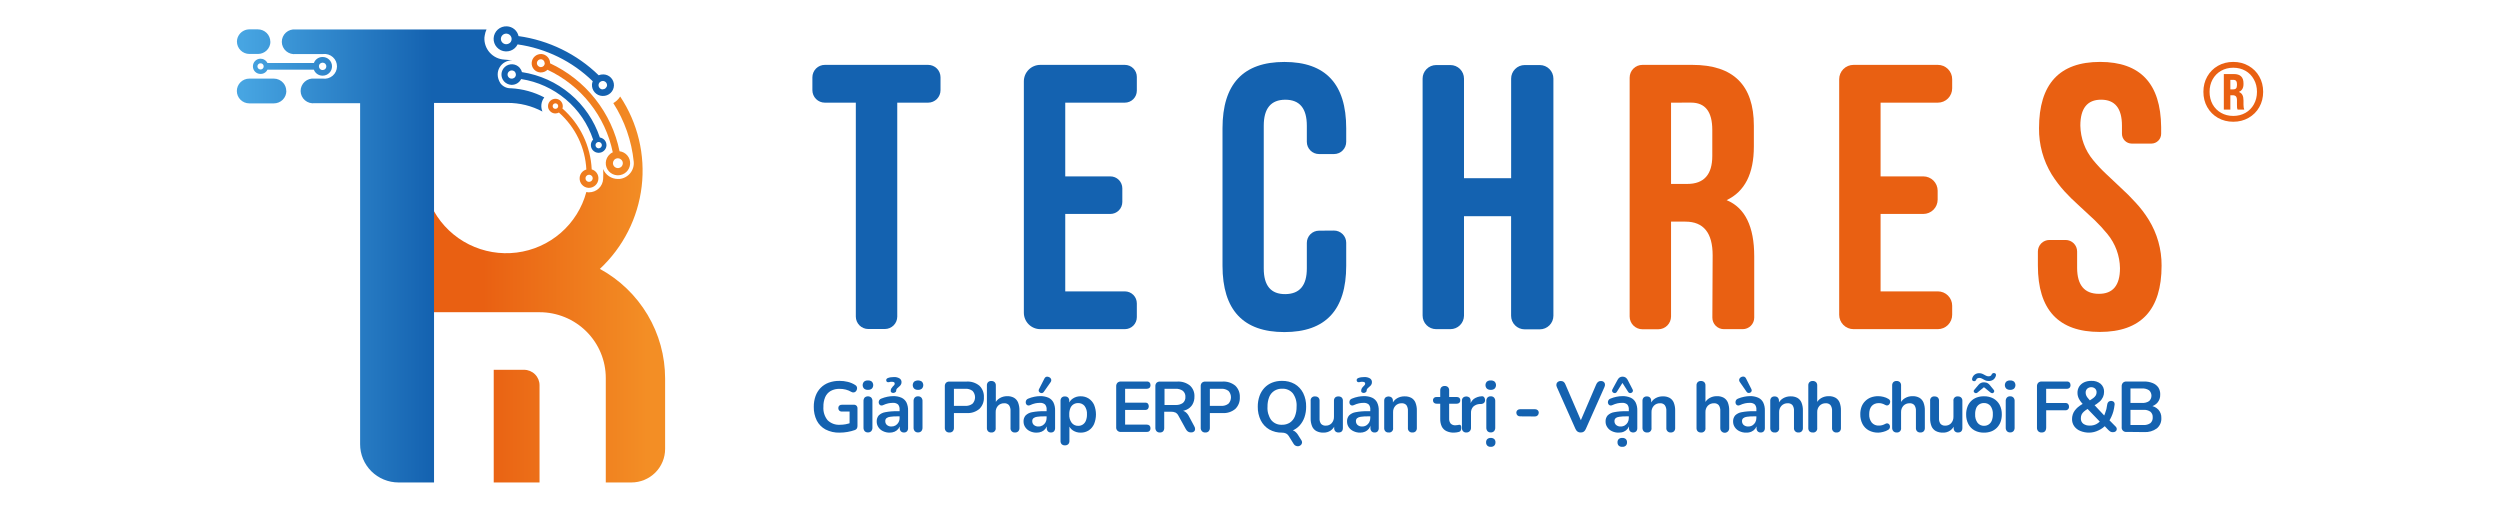 <svg width="285" height="58" viewBox="0 0 285 58" fill="none" xmlns="http://www.w3.org/2000/svg">
<path fill-rule="evenodd" clip-rule="evenodd" d="M67.868 11.297C69.243 13.038 70.189 15.075 70.629 17.244C70.976 17.287 71.294 17.459 71.518 17.726C71.742 17.993 71.855 18.335 71.834 18.682C71.813 19.033 71.658 19.363 71.401 19.605C71.144 19.847 70.804 19.982 70.45 19.984H70.37C70.002 19.963 69.658 19.799 69.412 19.526C69.167 19.253 69.04 18.895 69.06 18.529C69.07 18.348 69.116 18.17 69.196 18.006C69.276 17.843 69.388 17.697 69.526 17.578C69.621 17.485 69.733 17.412 69.856 17.363C69.436 15.328 68.545 13.418 67.253 11.784C65.961 10.151 64.304 8.839 62.413 7.953C62.315 8.05 62.198 8.127 62.07 8.179C61.941 8.232 61.804 8.258 61.665 8.258H61.608C61.47 8.252 61.333 8.218 61.208 8.159C61.082 8.1 60.969 8.017 60.876 7.914C60.783 7.811 60.712 7.691 60.667 7.56C60.621 7.43 60.602 7.292 60.611 7.154C60.628 6.878 60.752 6.619 60.959 6.433C61.164 6.246 61.435 6.148 61.714 6.157C61.985 6.174 62.239 6.294 62.425 6.491C62.61 6.688 62.712 6.949 62.711 7.219C64.727 8.159 66.493 9.556 67.868 11.297ZM61.971 7.526C62.05 7.449 62.097 7.345 62.103 7.236L62.089 7.188C62.088 7.083 62.047 6.982 61.975 6.905C61.936 6.86 61.888 6.824 61.834 6.798C61.781 6.772 61.722 6.758 61.663 6.756H61.64C61.535 6.759 61.435 6.798 61.356 6.866C61.266 6.947 61.211 7.059 61.202 7.179C61.2 7.297 61.244 7.411 61.324 7.498C61.402 7.587 61.511 7.641 61.628 7.651C61.644 7.655 61.661 7.655 61.677 7.651C61.787 7.647 61.892 7.603 61.971 7.526ZM69.99 18.267C69.921 18.357 69.882 18.465 69.876 18.577C69.87 18.724 69.923 18.868 70.022 18.977C70.121 19.086 70.26 19.152 70.407 19.162C70.556 19.169 70.702 19.119 70.817 19.023C70.927 18.923 70.994 18.783 71.001 18.634V18.603C71.002 18.519 70.983 18.436 70.945 18.361C70.908 18.286 70.853 18.221 70.785 18.171C70.697 18.095 70.586 18.05 70.47 18.044H70.439C70.299 18.043 70.165 18.093 70.061 18.185C70.034 18.21 70.011 18.237 69.99 18.267ZM73.151 21.254C72.726 24.85 71.036 28.181 68.38 30.659H68.394C70.643 31.888 72.518 33.695 73.825 35.89C75.131 38.085 75.822 40.588 75.823 43.139V51.182C75.823 51.683 75.724 52.18 75.53 52.643C75.337 53.106 75.054 53.527 74.698 53.882C74.341 54.236 73.917 54.517 73.451 54.709C72.985 54.901 72.485 55 71.981 55H69.059V43.093C69.059 42.108 68.864 41.133 68.485 40.223C68.106 39.312 67.55 38.485 66.849 37.789C66.148 37.092 65.316 36.54 64.4 36.163C63.484 35.786 62.502 35.592 61.511 35.593H49.472V24.076C50.393 25.704 51.782 27.023 53.461 27.863C55.14 28.703 57.033 29.026 58.898 28.792C60.762 28.557 62.514 27.775 63.93 26.546C65.345 25.316 66.359 23.695 66.842 21.89C66.913 21.907 66.986 21.918 67.058 21.924H67.149C67.563 21.924 67.961 21.767 68.26 21.483C68.56 21.2 68.738 20.812 68.758 20.402C68.779 20.025 68.779 19.648 68.758 19.272C68.893 19.605 69.124 19.89 69.423 20.091C69.722 20.292 70.074 20.4 70.434 20.402H70.616C71.096 20.354 71.537 20.119 71.842 19.748C72.148 19.378 72.293 18.901 72.245 18.425C72.002 16.052 71.205 13.768 69.917 11.754C70.058 11.674 70.189 11.579 70.309 11.472C70.461 11.334 70.594 11.178 70.704 11.006C72.71 14.029 73.577 17.658 73.151 21.254ZM56.285 42.156H59.738C60.207 42.157 60.657 42.342 60.989 42.672C61.321 43.002 61.508 43.449 61.508 43.915V55H56.285V42.156ZM67.455 19.311C67.393 17.99 67.065 16.694 66.491 15.5C65.916 14.306 65.107 13.239 64.11 12.361C64.142 12.291 64.159 12.215 64.158 12.138C64.167 11.918 64.089 11.703 63.94 11.539C63.791 11.374 63.584 11.274 63.363 11.26C63.142 11.252 62.927 11.326 62.76 11.469C62.675 11.542 62.607 11.631 62.558 11.731C62.509 11.831 62.481 11.94 62.476 12.051C62.467 12.16 62.482 12.27 62.519 12.373C62.557 12.476 62.615 12.57 62.692 12.649C62.762 12.732 62.849 12.8 62.947 12.849C63.044 12.898 63.151 12.926 63.26 12.932H63.309C63.452 12.935 63.593 12.9 63.718 12.83C64.646 13.653 65.401 14.651 65.938 15.766C66.474 16.881 66.782 18.091 66.844 19.326C66.631 19.386 66.443 19.511 66.306 19.683C66.169 19.856 66.09 20.066 66.079 20.286C66.071 20.425 66.09 20.566 66.135 20.698C66.181 20.83 66.252 20.952 66.346 21.057C66.439 21.162 66.552 21.248 66.678 21.309C66.805 21.371 66.942 21.407 67.083 21.416H67.148C67.423 21.412 67.686 21.306 67.884 21.117C68.083 20.928 68.202 20.671 68.217 20.399C68.236 20.158 68.17 19.918 68.031 19.72C67.893 19.522 67.689 19.377 67.455 19.311ZM63.53 12.33C63.465 12.385 63.382 12.413 63.297 12.409C63.266 12.41 63.236 12.402 63.209 12.387C63.158 12.376 63.113 12.348 63.081 12.308C63.027 12.243 62.998 12.161 63.002 12.076C63.011 11.995 63.047 11.918 63.104 11.859C63.166 11.81 63.243 11.782 63.323 11.78H63.34C63.422 11.79 63.498 11.826 63.556 11.884C63.556 11.891 63.561 11.896 63.566 11.902C63.572 11.908 63.579 11.915 63.579 11.924C63.618 11.98 63.638 12.047 63.635 12.116C63.629 12.198 63.592 12.275 63.53 12.33ZM66.747 20.303C66.749 20.206 66.789 20.114 66.858 20.046C66.897 20.006 66.943 19.974 66.994 19.952C67.046 19.93 67.101 19.919 67.157 19.919H67.182C67.291 19.926 67.393 19.974 67.466 20.054C67.503 20.094 67.53 20.141 67.548 20.192C67.566 20.243 67.573 20.297 67.569 20.351C67.558 20.457 67.508 20.555 67.428 20.626C67.348 20.697 67.244 20.736 67.137 20.735C67.082 20.733 67.029 20.72 66.979 20.698C66.93 20.675 66.885 20.642 66.849 20.602C66.813 20.561 66.785 20.514 66.767 20.462C66.75 20.411 66.743 20.357 66.747 20.303Z" fill="url(#paint0_linear_315_14895)"/>
<path d="M62.033 11.13C61.863 11.354 61.755 11.619 61.721 11.898C61.688 12.177 61.728 12.459 61.84 12.717C60.617 12.065 59.249 11.726 57.861 11.732H49.48V55H45.436C44.86 55 44.29 54.888 43.758 54.669C43.227 54.45 42.743 54.13 42.336 53.725C41.929 53.321 41.606 52.841 41.386 52.312C41.166 51.784 41.053 51.217 41.053 50.645V20.08V11.763H35.887C35.687 11.79 35.484 11.775 35.29 11.719C35.097 11.662 34.918 11.565 34.765 11.435C34.612 11.304 34.489 11.142 34.403 10.961C34.318 10.779 34.273 10.582 34.27 10.381C34.268 10.181 34.308 9.982 34.389 9.799C34.47 9.615 34.589 9.45 34.739 9.316C34.889 9.182 35.065 9.081 35.257 9.019C35.449 8.958 35.652 8.938 35.853 8.961H36.799C36.999 8.989 37.202 8.974 37.396 8.918C37.589 8.861 37.769 8.765 37.922 8.634C38.075 8.504 38.198 8.342 38.283 8.161C38.369 7.979 38.414 7.782 38.417 7.581C38.419 7.381 38.379 7.182 38.299 6.998C38.218 6.815 38.099 6.65 37.95 6.516C37.8 6.381 37.623 6.28 37.431 6.219C37.239 6.157 37.036 6.137 36.836 6.16H33.744C33.544 6.187 33.341 6.173 33.147 6.116C32.954 6.06 32.775 5.963 32.622 5.833C32.468 5.702 32.345 5.541 32.26 5.359C32.174 5.178 32.129 4.98 32.126 4.78C32.124 4.579 32.164 4.381 32.245 4.197C32.325 4.013 32.444 3.849 32.594 3.714C32.743 3.58 32.92 3.478 33.112 3.417C33.304 3.356 33.507 3.336 33.707 3.358H55.465C55.366 3.566 55.298 3.786 55.263 4.013C55.249 4.101 55.229 4.183 55.224 4.27C55.189 4.905 55.408 5.527 55.835 6C56.261 6.473 56.859 6.759 57.497 6.795C57.804 6.812 58.108 6.852 58.412 6.888C57.193 6.826 56.21 8.176 57.051 9.498C57.185 9.676 57.36 9.82 57.561 9.918C57.762 10.016 57.984 10.066 58.208 10.063C58.224 10.064 58.24 10.064 58.256 10.063C59.579 10.133 60.872 10.488 62.044 11.102L62.033 11.13ZM30.817 4.759C30.817 4.384 30.667 4.025 30.401 3.76C30.134 3.496 29.773 3.347 29.396 3.347H28.421C28.206 3.348 27.995 3.398 27.802 3.493C27.61 3.587 27.442 3.724 27.31 3.892C27.118 4.133 27.013 4.432 27.011 4.739C27.011 5.114 27.161 5.473 27.428 5.738C27.694 6.002 28.055 6.151 28.432 6.151H29.407C29.784 6.151 30.145 6.002 30.412 5.738C30.678 5.473 30.828 5.114 30.828 4.739L30.817 4.759ZM32.633 10.362C32.633 10.031 32.514 9.71 32.297 9.458C32.165 9.303 32 9.179 31.815 9.093C31.63 9.007 31.428 8.962 31.223 8.961H28.421C28.044 8.961 27.683 9.11 27.416 9.375C27.15 9.64 27 9.999 27 10.373C27 10.748 27.15 11.107 27.416 11.372C27.683 11.636 28.044 11.785 28.421 11.785H31.223C31.41 11.785 31.595 11.749 31.767 11.678C31.939 11.607 32.096 11.503 32.228 11.372C32.36 11.241 32.465 11.085 32.536 10.914C32.607 10.742 32.644 10.559 32.644 10.373L32.633 10.362ZM37.848 7.538C37.852 7.678 37.828 7.817 37.778 7.948C37.727 8.078 37.651 8.198 37.554 8.299C37.456 8.4 37.34 8.481 37.211 8.537C37.082 8.593 36.943 8.623 36.802 8.625H36.757C36.543 8.623 36.334 8.557 36.16 8.435C35.984 8.313 35.851 8.141 35.776 7.942H30.487C30.42 8.089 30.311 8.213 30.173 8.299C30.036 8.385 29.877 8.43 29.714 8.427H29.686C29.459 8.427 29.243 8.338 29.083 8.179C28.923 8.02 28.833 7.805 28.833 7.58C28.83 7.466 28.849 7.352 28.89 7.246C28.931 7.139 28.993 7.041 29.073 6.959C29.152 6.876 29.247 6.81 29.352 6.764C29.457 6.718 29.571 6.693 29.686 6.691C29.852 6.69 30.015 6.735 30.157 6.822C30.299 6.909 30.413 7.034 30.487 7.182H35.785C35.856 6.982 35.987 6.809 36.161 6.687C36.335 6.564 36.543 6.499 36.757 6.499C36.897 6.495 37.037 6.519 37.168 6.569C37.299 6.619 37.419 6.695 37.52 6.792C37.622 6.888 37.703 7.004 37.759 7.132C37.816 7.26 37.846 7.398 37.848 7.538ZM37.2 7.586C37.204 7.531 37.197 7.475 37.179 7.423C37.161 7.37 37.133 7.322 37.096 7.281C37.059 7.24 37.013 7.207 36.963 7.183C36.912 7.16 36.858 7.147 36.802 7.145C36.737 7.145 36.672 7.157 36.611 7.182C36.538 7.209 36.475 7.257 36.429 7.321C36.384 7.384 36.359 7.46 36.359 7.538C36.356 7.62 36.376 7.701 36.416 7.772C36.457 7.843 36.517 7.902 36.589 7.942C36.641 7.967 36.698 7.98 36.757 7.981H36.802C36.907 7.979 37.007 7.937 37.081 7.863C37.155 7.789 37.198 7.69 37.2 7.586ZM30.058 7.586C30.062 7.516 30.045 7.447 30.009 7.387C29.973 7.326 29.92 7.278 29.857 7.248C29.793 7.218 29.722 7.207 29.652 7.217C29.583 7.227 29.518 7.257 29.465 7.304C29.413 7.351 29.376 7.412 29.359 7.48C29.342 7.548 29.345 7.619 29.369 7.685C29.392 7.751 29.435 7.808 29.491 7.85C29.548 7.892 29.615 7.916 29.686 7.919H29.714C29.759 7.919 29.804 7.911 29.846 7.894C29.888 7.877 29.926 7.852 29.958 7.82C29.99 7.788 30.015 7.75 30.033 7.709C30.05 7.667 30.058 7.622 30.058 7.577V7.586ZM69.138 16.589C69.131 16.705 69.101 16.818 69.05 16.922C68.999 17.027 68.927 17.12 68.84 17.196C68.679 17.34 68.47 17.42 68.254 17.419H68.197C68.08 17.413 67.966 17.384 67.86 17.334C67.755 17.283 67.66 17.213 67.583 17.126C67.505 17.039 67.445 16.937 67.407 16.827C67.37 16.717 67.354 16.601 67.362 16.485C67.372 16.271 67.463 16.069 67.617 15.92C67.021 14.13 65.939 12.538 64.491 11.319C63.043 10.101 61.285 9.302 59.41 9.012C59.312 9.209 59.162 9.376 58.974 9.492C58.787 9.609 58.571 9.672 58.35 9.673H58.284C57.972 9.651 57.679 9.512 57.466 9.283C57.362 9.168 57.283 9.033 57.231 8.888C57.18 8.742 57.159 8.587 57.168 8.433C57.177 8.279 57.216 8.128 57.284 7.989C57.352 7.85 57.446 7.725 57.563 7.623C57.797 7.415 58.104 7.308 58.417 7.326C58.731 7.343 59.024 7.484 59.234 7.716C59.361 7.861 59.452 8.034 59.498 8.221C61.526 8.53 63.428 9.39 64.996 10.705C66.564 12.02 67.735 13.739 68.382 15.674C68.585 15.709 68.772 15.808 68.913 15.957C69.068 16.131 69.148 16.357 69.138 16.589ZM58.623 8.117C58.549 8.067 58.464 8.037 58.375 8.029H58.338C58.223 8.028 58.111 8.07 58.026 8.148C57.978 8.188 57.94 8.238 57.912 8.293C57.885 8.349 57.868 8.409 57.865 8.471C57.861 8.533 57.87 8.595 57.891 8.654C57.911 8.712 57.944 8.766 57.986 8.812C58.027 8.859 58.077 8.897 58.134 8.923C58.191 8.95 58.253 8.964 58.316 8.964C58.394 8.971 58.472 8.954 58.54 8.916C58.583 8.905 58.621 8.882 58.651 8.851C58.746 8.767 58.804 8.65 58.813 8.523C58.816 8.4 58.773 8.28 58.691 8.187C58.67 8.158 58.648 8.131 58.623 8.105V8.117ZM68.615 16.567C68.616 16.47 68.582 16.377 68.518 16.304C68.454 16.233 68.364 16.191 68.268 16.185H68.246C68.156 16.185 68.069 16.22 68.004 16.281C67.969 16.312 67.94 16.35 67.919 16.392C67.899 16.434 67.887 16.48 67.885 16.527C67.881 16.623 67.914 16.716 67.978 16.788C68.043 16.86 68.132 16.904 68.228 16.911C68.326 16.913 68.421 16.877 68.493 16.81C68.564 16.744 68.607 16.652 68.612 16.555L68.615 16.567ZM68.788 8.484C68.603 8.476 68.419 8.508 68.248 8.58C65.762 6.16 62.561 4.595 59.114 4.115C59.048 3.811 58.883 3.537 58.644 3.335C58.405 3.134 58.106 3.017 57.793 3.002C57.604 2.992 57.414 3.018 57.236 3.08C57.057 3.143 56.892 3.24 56.751 3.365C56.61 3.491 56.495 3.643 56.414 3.813C56.332 3.983 56.285 4.167 56.275 4.355C56.264 4.543 56.291 4.731 56.353 4.909C56.416 5.086 56.514 5.249 56.642 5.389C56.768 5.529 56.92 5.643 57.091 5.724C57.262 5.805 57.447 5.851 57.636 5.86H57.716C58.071 5.862 58.413 5.732 58.677 5.496C58.814 5.374 58.926 5.226 59.006 5.061C62.24 5.518 65.241 6.99 67.572 9.263C67.524 9.384 67.494 9.512 67.484 9.642C67.467 9.967 67.58 10.286 67.799 10.529C68.018 10.772 68.324 10.919 68.652 10.938H68.72C69.048 10.947 69.366 10.826 69.604 10.602C69.843 10.378 69.981 10.069 69.99 9.743C69.999 9.418 69.878 9.102 69.653 8.865C69.427 8.628 69.116 8.49 68.788 8.481V8.484ZM58.125 4.886C58.001 4.99 57.842 5.045 57.679 5.041C57.517 5.031 57.366 4.958 57.258 4.838C57.204 4.779 57.161 4.709 57.135 4.634C57.108 4.558 57.097 4.478 57.102 4.397C57.113 4.244 57.182 4.1 57.295 3.995C57.409 3.89 57.558 3.832 57.713 3.833H57.747C57.868 3.84 57.984 3.882 58.081 3.955C58.178 4.028 58.251 4.127 58.291 4.24C58.332 4.354 58.338 4.477 58.308 4.594C58.278 4.711 58.215 4.816 58.125 4.897V4.886ZM68.692 10.195C68.563 10.187 68.443 10.128 68.358 10.033C68.272 9.937 68.228 9.812 68.234 9.684C68.238 9.621 68.254 9.56 68.282 9.503C68.31 9.446 68.349 9.396 68.396 9.354C68.485 9.275 68.6 9.23 68.72 9.229H68.746C68.874 9.238 68.994 9.297 69.079 9.392C69.165 9.488 69.21 9.613 69.203 9.741C69.187 9.864 69.125 9.977 69.031 10.059C68.936 10.141 68.814 10.185 68.689 10.184L68.692 10.195Z" fill="url(#paint1_linear_315_14895)"/>
<path d="M95.718 49.321C95.16 49.338 94.607 49.214 94.11 48.96C93.684 48.73 93.336 48.377 93.114 47.946C92.877 47.46 92.759 46.924 92.771 46.383C92.765 45.963 92.833 45.546 92.972 45.151C93.096 44.803 93.293 44.486 93.549 44.22C93.809 43.956 94.123 43.753 94.47 43.625C94.873 43.48 95.299 43.41 95.726 43.42C96.034 43.419 96.34 43.456 96.639 43.529C96.946 43.602 97.239 43.727 97.505 43.898C97.591 43.947 97.656 44.026 97.689 44.12C97.715 44.206 97.715 44.297 97.689 44.384C97.669 44.47 97.628 44.549 97.568 44.614C97.508 44.679 97.429 44.722 97.342 44.736C97.239 44.75 97.133 44.727 97.045 44.673C96.85 44.557 96.64 44.47 96.421 44.413C96.19 44.356 95.952 44.327 95.713 44.329C95.359 44.318 95.008 44.4 94.696 44.568C94.42 44.73 94.201 44.974 94.073 45.268C93.925 45.621 93.856 46.001 93.868 46.383C93.829 46.932 93.999 47.475 94.345 47.904C94.532 48.086 94.755 48.227 95.001 48.317C95.246 48.406 95.507 48.443 95.768 48.424C95.983 48.423 96.197 48.404 96.408 48.365C96.629 48.32 96.845 48.26 97.057 48.185L96.852 48.65V46.915H95.99C95.933 46.92 95.876 46.913 95.822 46.895C95.768 46.877 95.718 46.848 95.676 46.81C95.639 46.772 95.611 46.728 95.592 46.679C95.574 46.63 95.565 46.578 95.567 46.525C95.564 46.473 95.572 46.42 95.59 46.371C95.609 46.322 95.638 46.277 95.676 46.24C95.764 46.168 95.876 46.132 95.99 46.14H97.329C97.387 46.136 97.444 46.144 97.498 46.163C97.552 46.183 97.602 46.213 97.643 46.253C97.681 46.294 97.711 46.343 97.729 46.397C97.748 46.45 97.756 46.507 97.752 46.563V48.541C97.757 48.646 97.734 48.75 97.685 48.843C97.633 48.928 97.553 48.992 97.459 49.023C97.187 49.119 96.906 49.192 96.622 49.241C96.323 49.294 96.021 49.32 95.718 49.321Z" fill="#1462B0"/>
<path d="M98.945 44.442C98.785 44.454 98.626 44.403 98.501 44.3C98.4 44.193 98.343 44.051 98.343 43.904C98.343 43.757 98.4 43.615 98.501 43.508C98.627 43.408 98.785 43.359 98.945 43.37C99.106 43.359 99.266 43.408 99.393 43.508C99.493 43.616 99.548 43.757 99.548 43.904C99.548 44.051 99.493 44.192 99.393 44.3C99.267 44.403 99.107 44.453 98.945 44.442ZM98.945 49.295C98.876 49.3 98.806 49.288 98.741 49.263C98.676 49.238 98.617 49.199 98.569 49.149C98.475 49.03 98.428 48.881 98.439 48.73V45.742C98.428 45.59 98.474 45.441 98.569 45.322C98.672 45.231 98.806 45.18 98.945 45.18C99.084 45.18 99.218 45.231 99.322 45.322C99.371 45.38 99.408 45.447 99.431 45.519C99.454 45.59 99.463 45.666 99.456 45.742V48.73C99.468 48.881 99.422 49.031 99.326 49.149C99.277 49.199 99.217 49.238 99.152 49.264C99.086 49.289 99.016 49.3 98.945 49.295Z" fill="#1462B0"/>
<path d="M101.431 49.321C101.166 49.327 100.904 49.269 100.665 49.153C100.451 49.055 100.268 48.898 100.138 48.701C100.009 48.512 99.942 48.288 99.945 48.059C99.932 47.807 100.012 47.559 100.171 47.364C100.374 47.166 100.633 47.036 100.912 46.991C101.365 46.906 101.825 46.868 102.285 46.878H102.704V47.464H102.269C102 47.46 101.731 47.477 101.465 47.515C101.312 47.528 101.166 47.587 101.046 47.682C101.003 47.724 100.969 47.776 100.948 47.832C100.926 47.888 100.917 47.949 100.921 48.009C100.918 48.092 100.934 48.174 100.966 48.25C100.999 48.326 101.047 48.394 101.109 48.449C101.254 48.571 101.44 48.632 101.628 48.621C101.793 48.624 101.955 48.581 102.097 48.498C102.239 48.414 102.355 48.293 102.432 48.147C102.516 47.993 102.558 47.82 102.553 47.645V46.689C102.573 46.479 102.509 46.27 102.377 46.106C102.207 45.97 101.991 45.906 101.775 45.926C101.603 45.927 101.432 45.945 101.264 45.981C101.066 46.025 100.874 46.091 100.69 46.178C100.608 46.225 100.511 46.24 100.418 46.22C100.344 46.199 100.279 46.151 100.238 46.086C100.195 46.018 100.172 45.94 100.171 45.859C100.172 45.775 100.195 45.693 100.238 45.62C100.285 45.536 100.363 45.472 100.456 45.444C100.688 45.348 100.929 45.275 101.176 45.226C101.384 45.183 101.596 45.161 101.808 45.159C102.138 45.147 102.467 45.208 102.771 45.34C103.014 45.452 103.213 45.642 103.336 45.88C103.47 46.171 103.533 46.49 103.52 46.811V48.784C103.531 48.924 103.487 49.062 103.399 49.17C103.354 49.216 103.3 49.252 103.24 49.275C103.18 49.298 103.115 49.308 103.051 49.304C102.986 49.308 102.921 49.297 102.859 49.274C102.798 49.251 102.742 49.216 102.695 49.17C102.605 49.063 102.56 48.924 102.57 48.784V48.391H102.637C102.604 48.569 102.528 48.737 102.416 48.879C102.303 49.022 102.158 49.134 101.992 49.208C101.815 49.284 101.624 49.322 101.431 49.321ZM101.85 44.795C101.77 44.799 101.692 44.778 101.624 44.736C101.597 44.718 101.575 44.694 101.561 44.665C101.546 44.637 101.539 44.605 101.54 44.573C101.537 44.47 101.561 44.369 101.611 44.279C101.655 44.204 101.709 44.135 101.77 44.074L101.929 43.91C101.975 43.86 101.999 43.794 101.996 43.726C101.998 43.696 101.992 43.665 101.978 43.638C101.964 43.611 101.943 43.587 101.917 43.571C101.841 43.537 101.758 43.521 101.674 43.525H101.536C101.483 43.531 101.431 43.542 101.381 43.559C101.31 43.578 101.235 43.578 101.163 43.559C101.135 43.549 101.109 43.533 101.088 43.511C101.068 43.489 101.053 43.462 101.046 43.433C101.033 43.402 101.026 43.368 101.026 43.334C101.026 43.3 101.033 43.267 101.046 43.236C101.084 43.167 101.147 43.116 101.222 43.093C101.326 43.053 101.434 43.025 101.544 43.01C101.664 42.992 101.784 42.984 101.904 42.984C102.127 42.971 102.348 43.024 102.541 43.135C102.612 43.179 102.672 43.241 102.713 43.314C102.754 43.387 102.775 43.47 102.775 43.554C102.78 43.672 102.746 43.789 102.679 43.885C102.621 43.968 102.55 44.04 102.469 44.099C102.394 44.158 102.322 44.222 102.256 44.292C102.195 44.363 102.162 44.454 102.164 44.547C102.166 44.577 102.16 44.607 102.147 44.633C102.133 44.66 102.113 44.682 102.089 44.698C102.021 44.755 101.938 44.788 101.85 44.795Z" fill="#1462B0"/>
<path d="M104.651 44.443C104.491 44.453 104.334 44.402 104.211 44.3C104.109 44.194 104.053 44.052 104.053 43.904C104.053 43.757 104.109 43.615 104.211 43.508C104.342 43.418 104.496 43.37 104.655 43.37C104.813 43.37 104.968 43.418 105.098 43.508C105.198 43.616 105.254 43.757 105.254 43.904C105.254 44.051 105.198 44.193 105.098 44.3C104.973 44.404 104.813 44.455 104.651 44.443ZM104.651 49.296C104.582 49.3 104.513 49.288 104.448 49.263C104.384 49.238 104.326 49.199 104.278 49.149C104.182 49.031 104.136 48.881 104.148 48.73V45.742C104.135 45.591 104.182 45.44 104.278 45.323C104.326 45.274 104.385 45.236 104.449 45.211C104.513 45.187 104.582 45.176 104.651 45.18C104.72 45.176 104.791 45.186 104.856 45.211C104.922 45.235 104.982 45.274 105.031 45.323C105.129 45.44 105.177 45.59 105.165 45.742V48.73C105.176 48.881 105.129 49.03 105.036 49.149C104.986 49.2 104.926 49.239 104.859 49.264C104.793 49.29 104.721 49.3 104.651 49.296Z" fill="#1462B0"/>
<path d="M108.229 49.303C108.159 49.308 108.088 49.298 108.022 49.274C107.955 49.249 107.895 49.211 107.844 49.161C107.753 49.057 107.705 48.922 107.71 48.784V44.027C107.705 43.955 107.715 43.883 107.739 43.816C107.762 43.748 107.8 43.686 107.848 43.633C107.956 43.539 108.095 43.491 108.238 43.499H110.197C110.725 43.467 111.245 43.636 111.653 43.972C111.827 44.143 111.963 44.348 112.051 44.575C112.139 44.802 112.178 45.045 112.164 45.288C112.178 45.533 112.139 45.777 112.051 46.006C111.963 46.234 111.827 46.441 111.653 46.613C111.247 46.953 110.726 47.124 110.197 47.09H108.748V48.767C108.757 48.91 108.711 49.051 108.619 49.161C108.568 49.212 108.507 49.251 108.44 49.275C108.373 49.3 108.301 49.309 108.229 49.303ZM108.748 46.269H110.034C110.334 46.291 110.632 46.202 110.871 46.018C111.054 45.82 111.156 45.56 111.156 45.291C111.156 45.021 111.054 44.761 110.871 44.563C110.63 44.385 110.333 44.299 110.034 44.32H108.748V46.269Z" fill="#1462B0"/>
<path d="M113.01 49.304C112.942 49.308 112.874 49.298 112.81 49.275C112.746 49.252 112.687 49.216 112.637 49.17C112.591 49.117 112.556 49.056 112.533 48.99C112.511 48.924 112.502 48.854 112.507 48.784V43.948C112.502 43.879 112.511 43.809 112.533 43.744C112.555 43.678 112.591 43.618 112.637 43.567C112.687 43.52 112.746 43.484 112.81 43.461C112.874 43.438 112.942 43.428 113.01 43.432C113.079 43.429 113.148 43.439 113.214 43.462C113.279 43.485 113.339 43.52 113.391 43.567C113.438 43.618 113.474 43.678 113.497 43.743C113.52 43.809 113.53 43.879 113.525 43.948V46.043H113.407C113.515 45.768 113.713 45.538 113.968 45.39C114.222 45.24 114.511 45.162 114.806 45.163C115.081 45.151 115.354 45.214 115.597 45.344C115.806 45.468 115.969 45.658 116.061 45.884C116.172 46.177 116.225 46.489 116.216 46.802V48.784C116.221 48.854 116.211 48.924 116.188 48.991C116.165 49.057 116.129 49.118 116.082 49.17C116.033 49.217 115.974 49.253 115.91 49.276C115.846 49.299 115.778 49.309 115.71 49.304C115.64 49.311 115.57 49.302 115.505 49.278C115.439 49.254 115.38 49.216 115.331 49.166C115.282 49.116 115.245 49.056 115.222 48.99C115.199 48.924 115.191 48.854 115.199 48.784V46.861C115.219 46.622 115.157 46.384 115.023 46.186C114.956 46.111 114.872 46.053 114.778 46.016C114.684 45.979 114.584 45.964 114.483 45.972C114.351 45.966 114.219 45.989 114.097 46.038C113.974 46.087 113.863 46.162 113.772 46.257C113.589 46.46 113.494 46.727 113.508 46.999V48.784C113.518 48.853 113.512 48.923 113.491 48.989C113.47 49.055 113.434 49.116 113.386 49.166C113.338 49.216 113.279 49.254 113.214 49.278C113.148 49.302 113.079 49.311 113.01 49.304Z" fill="#1462B0"/>
<path d="M118.175 49.321C117.908 49.327 117.644 49.269 117.405 49.153C117.191 49.053 117.009 48.896 116.877 48.7C116.75 48.511 116.683 48.287 116.685 48.059C116.67 47.806 116.753 47.558 116.915 47.363C117.118 47.166 117.376 47.035 117.656 46.99C118.108 46.905 118.568 46.867 119.029 46.877H119.447V47.464H119.029C118.759 47.459 118.488 47.476 118.221 47.514C118.068 47.529 117.923 47.587 117.802 47.682C117.759 47.724 117.725 47.775 117.704 47.831C117.682 47.888 117.673 47.948 117.677 48.009C117.674 48.091 117.69 48.174 117.722 48.25C117.755 48.326 117.803 48.394 117.865 48.449C118.01 48.57 118.196 48.631 118.384 48.621C118.552 48.624 118.717 48.58 118.861 48.495C119 48.409 119.114 48.29 119.192 48.147C119.274 47.992 119.316 47.819 119.313 47.644V46.689C119.324 46.584 119.313 46.479 119.282 46.379C119.251 46.279 119.201 46.186 119.133 46.106C118.964 45.97 118.747 45.905 118.531 45.926C118.36 45.927 118.191 45.945 118.024 45.98C117.826 46.025 117.634 46.091 117.451 46.177C117.368 46.224 117.271 46.239 117.179 46.219C117.103 46.199 117.037 46.151 116.994 46.085C116.952 46.017 116.931 45.939 116.932 45.859C116.933 45.775 116.954 45.693 116.994 45.62C117.046 45.537 117.124 45.475 117.216 45.444C117.448 45.346 117.689 45.273 117.936 45.226C118.143 45.183 118.353 45.161 118.564 45.159C118.894 45.147 119.223 45.208 119.527 45.339C119.77 45.451 119.969 45.642 120.092 45.88C120.228 46.17 120.292 46.489 120.28 46.81V48.784C120.29 48.923 120.246 49.061 120.159 49.17C120.113 49.216 120.058 49.252 119.998 49.275C119.937 49.298 119.872 49.308 119.807 49.304C119.743 49.307 119.678 49.297 119.617 49.274C119.557 49.251 119.502 49.215 119.456 49.17C119.365 49.062 119.32 48.924 119.33 48.784V48.39H119.393C119.362 48.569 119.287 48.737 119.175 48.879C119.064 49.022 118.918 49.135 118.753 49.207C118.57 49.286 118.373 49.324 118.175 49.321ZM118.987 44.681C118.965 44.715 118.937 44.744 118.904 44.766C118.871 44.788 118.834 44.804 118.794 44.811C118.718 44.82 118.64 44.806 118.573 44.769C118.504 44.735 118.451 44.677 118.422 44.606C118.408 44.568 118.402 44.527 118.406 44.486C118.41 44.446 118.422 44.406 118.443 44.371L119.062 43.156C119.08 43.112 119.106 43.072 119.139 43.038C119.172 43.004 119.211 42.977 119.255 42.959C119.337 42.933 119.424 42.933 119.506 42.959C119.591 42.979 119.669 43.021 119.732 43.08C119.797 43.14 119.837 43.221 119.846 43.308C119.854 43.396 119.83 43.483 119.778 43.554L118.987 44.681Z" fill="#1462B0"/>
<path d="M121.402 50.771C121.335 50.775 121.267 50.766 121.203 50.743C121.139 50.721 121.08 50.686 121.03 50.641C120.983 50.589 120.948 50.528 120.926 50.461C120.904 50.395 120.895 50.325 120.9 50.255V45.704C120.895 45.635 120.904 45.566 120.926 45.5C120.948 45.435 120.984 45.374 121.03 45.323C121.078 45.277 121.135 45.242 121.198 45.219C121.261 45.197 121.327 45.188 121.394 45.193C121.461 45.188 121.529 45.197 121.594 45.219C121.658 45.241 121.716 45.277 121.766 45.323C121.812 45.374 121.848 45.435 121.87 45.5C121.892 45.566 121.901 45.635 121.896 45.704V46.341L121.808 46.098C121.89 45.822 122.068 45.584 122.311 45.428C122.572 45.257 122.878 45.169 123.19 45.176C123.513 45.169 123.831 45.257 124.106 45.428C124.374 45.603 124.587 45.85 124.722 46.14C125.012 46.848 125.012 47.641 124.722 48.349C124.59 48.642 124.378 48.892 124.11 49.069C123.834 49.241 123.514 49.328 123.19 49.321C122.881 49.326 122.578 49.24 122.319 49.074C122.084 48.919 121.907 48.691 121.817 48.424H121.913V50.255C121.918 50.325 121.909 50.396 121.886 50.462C121.863 50.529 121.827 50.59 121.779 50.641C121.675 50.732 121.54 50.779 121.402 50.771ZM122.905 48.546C123.094 48.553 123.282 48.501 123.44 48.396C123.598 48.292 123.72 48.14 123.788 47.963C123.878 47.735 123.921 47.491 123.914 47.246C123.94 46.898 123.842 46.553 123.637 46.27C123.547 46.165 123.434 46.082 123.308 46.027C123.181 45.971 123.043 45.946 122.905 45.951C122.719 45.947 122.536 45.996 122.377 46.094C122.22 46.194 122.098 46.341 122.026 46.513C121.932 46.741 121.888 46.987 121.896 47.234C121.871 47.581 121.97 47.926 122.177 48.206C122.264 48.315 122.375 48.402 122.501 48.461C122.628 48.52 122.766 48.549 122.905 48.546Z" fill="#1462B0"/>
<path d="M127.802 49.237C127.727 49.247 127.651 49.24 127.579 49.216C127.507 49.191 127.442 49.151 127.388 49.098C127.334 49.044 127.293 48.979 127.268 48.907C127.244 48.835 127.236 48.759 127.246 48.683V44.053C127.24 43.977 127.25 43.901 127.274 43.828C127.299 43.756 127.337 43.69 127.388 43.633C127.445 43.583 127.511 43.544 127.583 43.519C127.655 43.495 127.731 43.485 127.807 43.491H130.733C130.789 43.486 130.846 43.493 130.9 43.511C130.954 43.529 131.004 43.558 131.047 43.596C131.084 43.636 131.112 43.684 131.131 43.736C131.15 43.788 131.158 43.843 131.155 43.897C131.16 43.955 131.152 44.012 131.133 44.066C131.115 44.12 131.085 44.17 131.047 44.212C130.96 44.288 130.847 44.327 130.733 44.321H128.263V45.901H130.54C130.597 45.895 130.655 45.902 130.71 45.92C130.765 45.938 130.815 45.967 130.858 46.005C130.926 46.094 130.963 46.203 130.963 46.316C130.963 46.428 130.926 46.537 130.858 46.626C130.815 46.664 130.765 46.693 130.71 46.711C130.655 46.729 130.597 46.736 130.54 46.73H128.263V48.407H130.733C130.847 48.401 130.96 48.44 131.047 48.516C131.084 48.557 131.113 48.605 131.132 48.658C131.15 48.71 131.158 48.766 131.155 48.822C131.159 48.878 131.151 48.935 131.133 48.988C131.114 49.041 131.085 49.09 131.047 49.132C131.004 49.17 130.954 49.199 130.9 49.217C130.846 49.235 130.789 49.241 130.733 49.237H127.802Z" fill="#1462B0"/>
<path d="M132.231 49.304C132.161 49.309 132.09 49.299 132.023 49.275C131.957 49.25 131.897 49.211 131.846 49.162C131.753 49.052 131.705 48.911 131.712 48.768V44.028C131.707 43.956 131.717 43.884 131.74 43.816C131.764 43.749 131.802 43.687 131.85 43.634C131.958 43.54 132.097 43.492 132.24 43.5H134.199C134.724 43.465 135.243 43.626 135.655 43.952C135.828 44.111 135.963 44.306 136.052 44.524C136.14 44.741 136.179 44.975 136.166 45.21C136.176 45.528 136.096 45.843 135.936 46.119C135.778 46.379 135.544 46.584 135.266 46.706C134.93 46.852 134.565 46.922 134.199 46.911L134.274 46.79H134.542C134.748 46.785 134.95 46.842 135.124 46.953C135.303 47.087 135.446 47.263 135.542 47.464L136.149 48.596C136.212 48.696 136.244 48.813 136.241 48.931C136.24 48.981 136.229 49.03 136.208 49.076C136.187 49.121 136.157 49.162 136.12 49.195C136.024 49.269 135.905 49.304 135.785 49.296C135.66 49.302 135.536 49.27 135.429 49.204C135.326 49.127 135.242 49.029 135.182 48.914L134.345 47.397C134.273 47.241 134.153 47.111 134.002 47.029C133.84 46.961 133.666 46.93 133.491 46.936H132.721V48.785C132.728 48.927 132.682 49.068 132.591 49.178C132.493 49.266 132.363 49.311 132.231 49.304ZM132.755 46.169H134.01C134.307 46.188 134.602 46.107 134.848 45.939C134.947 45.853 135.024 45.746 135.074 45.625C135.125 45.505 135.146 45.374 135.136 45.243C135.144 45.114 135.123 44.985 135.072 44.866C135.022 44.746 134.945 44.64 134.848 44.556C134.602 44.386 134.308 44.304 134.01 44.321H132.755V46.169Z" fill="#1462B0"/>
<path d="M137.405 49.303C137.334 49.308 137.263 49.298 137.197 49.274C137.131 49.249 137.07 49.211 137.02 49.161C136.972 49.107 136.935 49.045 136.912 48.978C136.888 48.91 136.878 48.838 136.882 48.767V44.027C136.877 43.955 136.886 43.883 136.91 43.816C136.934 43.748 136.971 43.686 137.02 43.633C137.129 43.539 137.27 43.491 137.413 43.499H139.372C139.9 43.467 140.421 43.636 140.829 43.972C141.003 44.143 141.139 44.348 141.227 44.575C141.315 44.802 141.353 45.045 141.34 45.288C141.353 45.533 141.315 45.777 141.227 46.006C141.139 46.234 141.003 46.441 140.829 46.613C140.423 46.953 139.901 47.124 139.372 47.09H137.924V48.767C137.933 48.91 137.887 49.051 137.794 49.161C137.743 49.211 137.682 49.25 137.615 49.275C137.548 49.299 137.476 49.309 137.405 49.303ZM137.924 46.269H139.209C139.51 46.291 139.808 46.202 140.046 46.018C140.23 45.82 140.331 45.56 140.331 45.291C140.331 45.021 140.23 44.761 140.046 44.563C139.805 44.385 139.508 44.299 139.209 44.32H137.924V46.269Z" fill="#1462B0"/>
<path d="M146.145 49.321C145.637 49.332 145.135 49.206 144.692 48.956C144.28 48.711 143.946 48.354 143.73 47.925C143.493 47.44 143.375 46.906 143.386 46.366C143.381 45.951 143.448 45.539 143.583 45.147C143.704 44.803 143.893 44.488 144.14 44.22C144.383 43.961 144.68 43.757 145.011 43.625C145.372 43.483 145.757 43.414 146.145 43.42C146.654 43.407 147.157 43.531 147.602 43.78C148.012 44.023 148.344 44.378 148.56 44.803C148.796 45.286 148.913 45.82 148.899 46.358C148.905 46.772 148.84 47.185 148.707 47.577C148.585 47.924 148.396 48.243 148.15 48.516C147.907 48.776 147.61 48.979 147.279 49.111C146.918 49.254 146.533 49.325 146.145 49.321ZM146.145 48.424C146.462 48.434 146.776 48.349 147.045 48.181C147.301 48.006 147.499 47.76 147.614 47.472C147.752 47.12 147.819 46.744 147.811 46.366C147.851 45.827 147.703 45.291 147.392 44.849C147.243 44.67 147.054 44.528 146.841 44.435C146.627 44.342 146.394 44.3 146.162 44.312C145.846 44.303 145.534 44.388 145.266 44.556C145.008 44.725 144.808 44.969 144.692 45.255C144.553 45.609 144.486 45.986 144.496 46.366C144.458 46.904 144.605 47.438 144.914 47.879C145.062 48.061 145.25 48.205 145.464 48.299C145.678 48.394 145.911 48.437 146.145 48.424ZM148.338 50.159C148.411 50.251 148.444 50.369 148.43 50.486C148.417 50.581 148.371 50.668 148.301 50.733C148.229 50.801 148.139 50.846 148.041 50.863C147.937 50.883 147.829 50.871 147.731 50.829C147.621 50.785 147.529 50.704 147.472 50.599L146.911 49.694C146.836 49.574 146.731 49.477 146.605 49.413C146.458 49.347 146.298 49.315 146.137 49.321L146.94 49.002C147.152 48.993 147.363 49.039 147.551 49.136C147.731 49.258 147.881 49.418 147.991 49.606L148.338 50.159Z" fill="#1462B0"/>
<path d="M150.892 49.32C150.601 49.333 150.313 49.269 150.055 49.136C149.837 49.013 149.667 48.819 149.573 48.587C149.458 48.298 149.403 47.989 149.414 47.678V45.704C149.404 45.635 149.41 45.565 149.431 45.498C149.452 45.432 149.489 45.372 149.538 45.322C149.586 45.273 149.646 45.235 149.712 45.213C149.778 45.19 149.848 45.183 149.916 45.192C150.054 45.183 150.189 45.228 150.293 45.318C150.342 45.369 150.38 45.43 150.404 45.496C150.427 45.563 150.437 45.633 150.431 45.704V47.69C150.413 47.913 150.472 48.135 150.599 48.319C150.669 48.391 150.754 48.447 150.848 48.482C150.942 48.517 151.043 48.532 151.143 48.524C151.268 48.527 151.392 48.504 151.508 48.456C151.623 48.407 151.727 48.335 151.813 48.243C151.992 48.037 152.084 47.77 152.072 47.497V45.704C152.066 45.634 152.075 45.564 152.097 45.498C152.119 45.431 152.155 45.37 152.202 45.318C152.305 45.229 152.439 45.184 152.575 45.192C152.713 45.184 152.849 45.229 152.955 45.318C153.003 45.37 153.039 45.431 153.063 45.497C153.086 45.563 153.095 45.634 153.089 45.704V48.784C153.089 49.132 152.922 49.304 152.591 49.304C152.525 49.307 152.458 49.297 152.395 49.274C152.333 49.251 152.276 49.215 152.227 49.17C152.181 49.117 152.146 49.056 152.123 48.99C152.101 48.924 152.092 48.854 152.097 48.784V48.164L152.21 48.407C152.112 48.681 151.932 48.917 151.695 49.086C151.457 49.242 151.177 49.323 150.892 49.32Z" fill="#1462B0"/>
<path d="M155.065 49.321C154.799 49.327 154.535 49.27 154.295 49.153C154.077 49.055 153.89 48.898 153.755 48.7C153.628 48.511 153.561 48.288 153.563 48.059C153.548 47.806 153.631 47.558 153.793 47.364C153.995 47.166 154.254 47.035 154.534 46.991C154.986 46.905 155.446 46.867 155.907 46.877H156.325V47.464H155.928C155.657 47.46 155.387 47.476 155.12 47.514C154.967 47.53 154.822 47.588 154.701 47.682C154.658 47.724 154.624 47.775 154.603 47.832C154.581 47.888 154.572 47.949 154.576 48.009C154.573 48.092 154.588 48.174 154.621 48.25C154.654 48.326 154.702 48.394 154.764 48.449C154.909 48.57 155.094 48.632 155.283 48.621C155.451 48.624 155.616 48.581 155.76 48.495C155.899 48.41 156.012 48.29 156.091 48.147C156.173 47.993 156.215 47.82 156.212 47.644V46.689C156.222 46.585 156.212 46.48 156.181 46.38C156.15 46.279 156.099 46.187 156.032 46.106C155.862 45.97 155.646 45.906 155.43 45.926C155.259 45.927 155.09 45.945 154.923 45.981C154.725 46.024 154.533 46.09 154.35 46.178C154.267 46.224 154.17 46.239 154.077 46.219C154.001 46.199 153.936 46.152 153.893 46.085C153.851 46.017 153.829 45.939 153.831 45.859C153.831 45.776 153.853 45.693 153.893 45.62C153.945 45.538 154.023 45.475 154.115 45.444C154.347 45.347 154.588 45.273 154.835 45.226C155.042 45.183 155.252 45.161 155.463 45.159C155.793 45.147 156.122 45.208 156.426 45.339C156.669 45.452 156.868 45.642 156.991 45.88C157.127 46.171 157.191 46.49 157.179 46.81V48.784C157.188 48.923 157.145 49.061 157.058 49.17C157.012 49.216 156.957 49.252 156.896 49.275C156.836 49.298 156.771 49.308 156.706 49.304C156.642 49.307 156.577 49.297 156.516 49.274C156.456 49.251 156.401 49.215 156.355 49.17C156.264 49.062 156.219 48.924 156.229 48.784V48.39H156.267C156.236 48.569 156.161 48.737 156.049 48.88C155.937 49.022 155.792 49.135 155.626 49.208C155.449 49.284 155.258 49.322 155.065 49.321ZM155.484 44.795C155.403 44.798 155.323 44.777 155.254 44.736C155.227 44.718 155.206 44.693 155.192 44.665C155.178 44.636 155.172 44.604 155.174 44.572C155.169 44.47 155.193 44.369 155.241 44.279C155.285 44.204 155.338 44.135 155.4 44.074C155.463 44.015 155.513 43.961 155.559 43.91C155.606 43.86 155.631 43.794 155.63 43.726C155.631 43.695 155.624 43.664 155.609 43.637C155.595 43.61 155.573 43.587 155.547 43.571C155.471 43.536 155.387 43.52 155.304 43.525H155.166C155.113 43.53 155.061 43.542 155.011 43.558C154.941 43.578 154.867 43.578 154.797 43.558C154.768 43.549 154.742 43.533 154.721 43.511C154.7 43.489 154.684 43.462 154.676 43.433C154.651 43.369 154.651 43.299 154.676 43.236C154.693 43.201 154.717 43.171 154.747 43.146C154.776 43.122 154.811 43.104 154.848 43.093C154.952 43.053 155.06 43.025 155.17 43.009C155.289 42.992 155.41 42.984 155.53 42.984C155.753 42.972 155.976 43.024 156.17 43.135C156.242 43.179 156.3 43.241 156.341 43.314C156.381 43.388 156.402 43.47 156.401 43.554C156.407 43.672 156.375 43.788 156.309 43.885C156.248 43.967 156.176 44.039 156.095 44.099C156.021 44.159 155.952 44.223 155.886 44.292C155.823 44.362 155.79 44.453 155.794 44.547C155.795 44.577 155.788 44.607 155.774 44.633C155.76 44.66 155.739 44.682 155.714 44.698C155.653 44.752 155.577 44.786 155.496 44.795H155.484Z" fill="#1462B0"/>
<path d="M158.301 49.303C158.233 49.308 158.165 49.299 158.101 49.276C158.037 49.252 157.978 49.216 157.929 49.169C157.882 49.117 157.847 49.056 157.825 48.99C157.802 48.924 157.794 48.854 157.799 48.784V45.704C157.794 45.635 157.803 45.565 157.825 45.5C157.847 45.434 157.882 45.374 157.929 45.322C158.032 45.239 158.16 45.193 158.293 45.193C158.425 45.193 158.554 45.239 158.657 45.322C158.704 45.373 158.74 45.434 158.763 45.499C158.786 45.565 158.795 45.634 158.791 45.704V46.269L158.699 46.064C158.806 45.79 159.002 45.56 159.255 45.41C159.515 45.257 159.812 45.179 160.114 45.184C160.389 45.173 160.662 45.235 160.905 45.364C161.114 45.488 161.276 45.678 161.365 45.905C161.478 46.197 161.531 46.509 161.52 46.823V48.784C161.525 48.854 161.516 48.924 161.494 48.99C161.472 49.056 161.437 49.117 161.39 49.169C161.34 49.216 161.282 49.252 161.218 49.275C161.154 49.298 161.086 49.308 161.018 49.303C160.948 49.311 160.877 49.303 160.811 49.279C160.745 49.255 160.685 49.217 160.636 49.167C160.586 49.117 160.549 49.057 160.526 48.991C160.503 48.924 160.495 48.854 160.503 48.784V46.86C160.522 46.623 160.461 46.385 160.331 46.185C160.264 46.111 160.18 46.053 160.086 46.016C159.992 45.979 159.892 45.964 159.791 45.972C159.659 45.966 159.527 45.988 159.405 46.037C159.282 46.086 159.171 46.161 159.08 46.257C158.988 46.356 158.917 46.473 158.871 46.6C158.825 46.728 158.805 46.863 158.812 46.999V48.784C158.823 48.854 158.818 48.926 158.796 48.993C158.774 49.061 158.737 49.122 158.688 49.173C158.638 49.224 158.577 49.262 158.51 49.284C158.443 49.307 158.371 49.314 158.301 49.303Z" fill="#1462B0"/>
<path d="M165.764 49.32C165.46 49.331 165.157 49.269 164.881 49.14C164.653 49.029 164.469 48.844 164.358 48.616C164.236 48.346 164.177 48.053 164.186 47.757V46.022H163.768C163.659 46.028 163.553 45.992 163.47 45.921C163.434 45.885 163.405 45.841 163.386 45.792C163.368 45.744 163.359 45.692 163.362 45.641C163.358 45.588 163.366 45.535 163.385 45.486C163.404 45.437 163.433 45.392 163.47 45.355C163.553 45.286 163.66 45.252 163.768 45.259H164.186V44.517C164.181 44.448 164.191 44.378 164.214 44.313C164.237 44.247 164.273 44.187 164.32 44.136C164.372 44.09 164.432 44.054 164.497 44.031C164.563 44.008 164.632 43.998 164.701 44.002C164.769 43.998 164.837 44.008 164.901 44.031C164.965 44.054 165.024 44.09 165.074 44.136C165.12 44.187 165.156 44.248 165.178 44.313C165.2 44.379 165.209 44.448 165.203 44.517V45.259H166.066C166.175 45.251 166.283 45.285 166.367 45.355C166.404 45.392 166.433 45.437 166.451 45.486C166.469 45.536 166.476 45.588 166.472 45.641C166.475 45.692 166.467 45.744 166.449 45.792C166.431 45.84 166.403 45.884 166.367 45.921C166.284 45.993 166.176 46.029 166.066 46.022H165.203V47.698C165.188 47.908 165.249 48.117 165.375 48.285C165.447 48.356 165.534 48.41 165.63 48.444C165.725 48.478 165.827 48.491 165.928 48.482C166.009 48.483 166.091 48.475 166.17 48.457L166.359 48.423C166.389 48.42 166.42 48.424 166.448 48.435C166.476 48.446 166.502 48.463 166.522 48.486C166.575 48.569 166.598 48.669 166.585 48.767C166.587 48.866 166.57 48.964 166.535 49.056C166.516 49.097 166.49 49.134 166.457 49.164C166.424 49.195 166.385 49.218 166.342 49.232C166.251 49.258 166.159 49.278 166.066 49.291C165.966 49.31 165.865 49.319 165.764 49.32Z" fill="#1462B0"/>
<path d="M167.179 49.304C167.109 49.312 167.038 49.304 166.972 49.28C166.905 49.257 166.844 49.219 166.795 49.169C166.745 49.119 166.707 49.059 166.683 48.992C166.66 48.925 166.652 48.854 166.66 48.784V45.704C166.655 45.635 166.664 45.565 166.686 45.5C166.709 45.434 166.744 45.374 166.79 45.322C166.894 45.238 167.023 45.192 167.156 45.192C167.29 45.192 167.419 45.238 167.523 45.322C167.614 45.428 167.661 45.564 167.652 45.704V46.219H167.569C167.625 45.926 167.784 45.664 168.016 45.477C168.278 45.296 168.586 45.191 168.904 45.176C168.953 45.168 169.003 45.172 169.05 45.187C169.098 45.203 169.141 45.229 169.176 45.264C169.251 45.349 169.293 45.459 169.293 45.574C169.302 45.632 169.298 45.692 169.283 45.749C169.267 45.806 169.239 45.859 169.201 45.905C169.114 45.995 168.996 46.048 168.87 46.056H168.695C168.417 46.066 168.151 46.174 167.945 46.362C167.858 46.459 167.79 46.573 167.747 46.697C167.704 46.821 167.686 46.952 167.694 47.083V48.759C167.699 48.829 167.689 48.899 167.666 48.965C167.643 49.031 167.607 49.092 167.56 49.144C167.511 49.196 167.452 49.237 167.387 49.265C167.321 49.292 167.25 49.305 167.179 49.304Z" fill="#1462B0"/>
<path d="M169.946 44.443C169.786 44.454 169.627 44.403 169.502 44.3C169.401 44.193 169.344 44.051 169.344 43.904C169.344 43.757 169.401 43.615 169.502 43.508C169.628 43.409 169.786 43.359 169.946 43.37C170.106 43.359 170.265 43.408 170.39 43.508C170.49 43.616 170.545 43.757 170.545 43.904C170.545 44.051 170.49 44.192 170.39 44.3C170.266 44.403 170.107 44.454 169.946 44.443ZM169.946 50.938C169.875 50.944 169.803 50.935 169.736 50.912C169.668 50.889 169.606 50.852 169.553 50.804C169.505 50.754 169.468 50.695 169.444 50.63C169.42 50.565 169.41 50.496 169.415 50.427C169.41 50.359 169.42 50.29 169.443 50.226C169.467 50.161 169.505 50.103 169.553 50.054C169.662 49.961 169.803 49.914 169.946 49.924C170.091 49.914 170.233 49.961 170.344 50.054C170.392 50.103 170.429 50.161 170.453 50.226C170.477 50.29 170.487 50.359 170.482 50.427C170.486 50.496 170.476 50.565 170.453 50.63C170.429 50.695 170.392 50.754 170.344 50.804C170.29 50.852 170.227 50.889 170.159 50.912C170.09 50.935 170.018 50.944 169.946 50.938ZM169.946 49.296C169.877 49.3 169.807 49.289 169.742 49.263C169.677 49.238 169.618 49.199 169.569 49.149C169.476 49.03 169.429 48.881 169.44 48.73V45.742C169.429 45.591 169.475 45.441 169.569 45.323C169.618 45.273 169.677 45.235 169.742 45.21C169.807 45.185 169.877 45.175 169.946 45.18C170.015 45.176 170.085 45.186 170.15 45.211C170.215 45.235 170.274 45.273 170.323 45.323C170.421 45.439 170.469 45.59 170.457 45.742V48.73C170.469 48.881 170.423 49.031 170.327 49.149C170.278 49.199 170.218 49.239 170.153 49.264C170.087 49.289 170.016 49.3 169.946 49.296Z" fill="#1462B0"/>
<path d="M173.278 47.464C173.167 47.466 173.061 47.424 172.981 47.347C172.943 47.309 172.913 47.264 172.892 47.214C172.872 47.164 172.863 47.111 172.864 47.057C172.861 47.003 172.87 46.948 172.891 46.898C172.911 46.847 172.942 46.801 172.981 46.764C173.061 46.688 173.168 46.648 173.278 46.651H175.011C175.118 46.65 175.222 46.69 175.3 46.764C175.339 46.801 175.37 46.847 175.39 46.898C175.41 46.948 175.42 47.003 175.417 47.057C175.417 47.169 175.373 47.275 175.294 47.354C175.216 47.432 175.11 47.477 174.999 47.477L173.278 47.464Z" fill="#1462B0"/>
<path d="M180.198 49.304C180.07 49.31 179.944 49.275 179.838 49.203C179.734 49.124 179.653 49.018 179.603 48.898L177.481 44.128C177.424 44.017 177.408 43.89 177.435 43.768C177.46 43.669 177.521 43.582 177.606 43.525C177.696 43.463 177.803 43.431 177.912 43.433C178.039 43.425 178.165 43.462 178.268 43.538C178.358 43.622 178.425 43.727 178.465 43.843L180.394 48.311H180.043L181.964 43.835C182.011 43.722 182.083 43.62 182.173 43.538C182.272 43.464 182.393 43.427 182.517 43.433C182.623 43.431 182.727 43.463 182.814 43.525C182.891 43.586 182.944 43.672 182.964 43.768C182.982 43.891 182.961 44.017 182.906 44.128L180.784 48.898C180.736 49.017 180.66 49.122 180.562 49.203C180.454 49.275 180.327 49.31 180.198 49.304Z" fill="#1462B0"/>
<path d="M184.526 49.32C184.26 49.327 183.995 49.269 183.756 49.153C183.541 49.054 183.358 48.898 183.228 48.7C183.099 48.511 183.032 48.287 183.036 48.059C183.022 47.806 183.104 47.557 183.266 47.363C183.468 47.166 183.725 47.036 184.003 46.99C184.457 46.905 184.918 46.867 185.38 46.877H185.798V47.464H185.401C185.131 47.459 184.86 47.476 184.593 47.514C184.44 47.528 184.294 47.586 184.174 47.682C184.131 47.724 184.097 47.775 184.076 47.831C184.054 47.888 184.045 47.948 184.049 48.008C184.046 48.091 184.062 48.173 184.094 48.249C184.127 48.325 184.175 48.394 184.237 48.449C184.382 48.57 184.568 48.631 184.756 48.62C184.924 48.624 185.089 48.58 185.233 48.495C185.372 48.409 185.486 48.289 185.564 48.147C185.646 47.992 185.688 47.819 185.685 47.644V46.688C185.704 46.478 185.639 46.269 185.505 46.106C185.336 45.97 185.119 45.905 184.903 45.926C184.732 45.927 184.563 45.945 184.396 45.98C184.198 46.024 184.006 46.09 183.823 46.177C183.74 46.224 183.643 46.238 183.551 46.219C183.474 46.2 183.408 46.152 183.366 46.085C183.323 46.017 183.3 45.939 183.299 45.859C183.302 45.775 183.325 45.693 183.366 45.62C183.415 45.536 183.492 45.473 183.584 45.444C183.816 45.347 184.057 45.274 184.304 45.226C184.512 45.183 184.724 45.16 184.936 45.159C185.266 45.146 185.595 45.208 185.899 45.339C186.142 45.451 186.341 45.641 186.464 45.88C186.6 46.17 186.664 46.489 186.652 46.81V48.784C186.662 48.923 186.618 49.061 186.531 49.169C186.434 49.256 186.309 49.304 186.179 49.304C186.05 49.304 185.924 49.256 185.828 49.169C185.738 49.062 185.692 48.924 185.702 48.784V48.39H185.765C185.734 48.569 185.659 48.736 185.547 48.879C185.436 49.022 185.29 49.134 185.125 49.207C184.935 49.288 184.731 49.326 184.526 49.32ZM186.108 44.379C186.132 44.413 186.148 44.452 186.154 44.492C186.16 44.533 186.155 44.575 186.142 44.614C186.13 44.648 186.112 44.68 186.089 44.708C186.065 44.735 186.036 44.757 186.004 44.773C185.941 44.806 185.869 44.82 185.798 44.811C185.76 44.804 185.724 44.789 185.692 44.766C185.66 44.744 185.634 44.715 185.614 44.681L184.957 43.654L184.312 44.681C184.294 44.715 184.268 44.743 184.237 44.766C184.206 44.788 184.17 44.804 184.132 44.811C184.06 44.82 183.988 44.807 183.923 44.773C183.86 44.738 183.811 44.682 183.785 44.614C183.773 44.575 183.769 44.533 183.775 44.493C183.781 44.452 183.796 44.413 183.819 44.379L184.405 43.302C184.459 43.191 184.541 43.095 184.643 43.026C184.743 42.966 184.858 42.935 184.974 42.938C185.09 42.936 185.204 42.966 185.305 43.026C185.409 43.095 185.495 43.19 185.551 43.302L186.108 44.379ZM184.924 50.938C184.853 50.943 184.782 50.934 184.715 50.911C184.648 50.888 184.587 50.851 184.534 50.804C184.486 50.754 184.449 50.695 184.426 50.63C184.402 50.565 184.392 50.496 184.396 50.427C184.391 50.358 184.401 50.29 184.425 50.225C184.449 50.161 184.486 50.102 184.534 50.054C184.642 49.961 184.782 49.914 184.924 49.924C184.999 49.916 185.074 49.923 185.146 49.946C185.218 49.968 185.285 50.005 185.342 50.054C185.39 50.102 185.428 50.161 185.451 50.225C185.475 50.29 185.485 50.358 185.48 50.427C185.485 50.496 185.475 50.565 185.451 50.63C185.427 50.695 185.39 50.754 185.342 50.804C185.286 50.854 185.219 50.892 185.147 50.916C185.075 50.939 184.999 50.946 184.924 50.938Z" fill="#1462B0"/>
<path d="M187.761 49.303C187.693 49.308 187.624 49.298 187.559 49.275C187.494 49.252 187.435 49.216 187.384 49.169C187.288 49.065 187.237 48.926 187.242 48.784V45.704C187.234 45.564 187.28 45.427 187.372 45.322C187.421 45.277 187.479 45.242 187.543 45.219C187.606 45.197 187.673 45.188 187.74 45.192C187.807 45.188 187.873 45.197 187.936 45.219C187.998 45.242 188.056 45.277 188.104 45.322C188.151 45.374 188.186 45.434 188.208 45.5C188.23 45.565 188.239 45.635 188.234 45.704V46.269L188.146 46.064C188.252 45.789 188.449 45.559 188.703 45.41C188.963 45.257 189.26 45.179 189.561 45.184C189.835 45.172 190.107 45.235 190.348 45.364C190.559 45.488 190.722 45.678 190.813 45.905C190.925 46.197 190.978 46.509 190.968 46.823V48.784C190.973 48.854 190.964 48.924 190.942 48.99C190.919 49.056 190.884 49.117 190.838 49.169C190.788 49.216 190.729 49.251 190.665 49.274C190.601 49.297 190.533 49.307 190.465 49.303C190.397 49.309 190.327 49.299 190.263 49.275C190.198 49.25 190.14 49.212 190.092 49.162C190.044 49.112 190.008 49.053 189.985 48.987C189.963 48.922 189.955 48.852 189.963 48.784V46.86C189.983 46.622 189.921 46.384 189.787 46.186C189.72 46.11 189.636 46.052 189.542 46.015C189.449 45.978 189.348 45.963 189.247 45.972C189.115 45.966 188.983 45.988 188.861 46.037C188.738 46.087 188.627 46.161 188.536 46.257C188.353 46.459 188.258 46.726 188.272 46.999V48.784C188.282 48.854 188.276 48.925 188.254 48.992C188.232 49.059 188.195 49.121 188.146 49.171C188.096 49.221 188.036 49.26 187.969 49.282C187.902 49.306 187.831 49.313 187.761 49.303Z" fill="#1462B0"/>
<path d="M193.906 49.304C193.838 49.308 193.77 49.298 193.706 49.275C193.642 49.252 193.584 49.216 193.534 49.17C193.488 49.117 193.452 49.056 193.43 48.99C193.408 48.924 193.399 48.854 193.404 48.784V43.948C193.398 43.879 193.407 43.809 193.429 43.744C193.452 43.678 193.487 43.618 193.534 43.567C193.584 43.52 193.642 43.484 193.706 43.461C193.77 43.438 193.838 43.428 193.906 43.432C193.975 43.429 194.045 43.439 194.11 43.462C194.175 43.485 194.236 43.52 194.287 43.567C194.334 43.618 194.371 43.678 194.394 43.743C194.417 43.809 194.426 43.879 194.421 43.948V46.043H194.308C194.413 45.768 194.61 45.537 194.865 45.39C195.125 45.236 195.422 45.158 195.723 45.163C195.997 45.152 196.268 45.214 196.51 45.344C196.72 45.468 196.883 45.658 196.975 45.884C197.085 46.177 197.138 46.489 197.129 46.802V48.784C197.138 48.925 197.091 49.063 197 49.17C196.928 49.249 196.833 49.304 196.729 49.326C196.625 49.349 196.516 49.338 196.418 49.296C196.32 49.253 196.238 49.181 196.183 49.089C196.128 48.997 196.103 48.891 196.112 48.784V46.861C196.132 46.622 196.07 46.384 195.936 46.186C195.869 46.111 195.785 46.053 195.691 46.016C195.598 45.979 195.497 45.964 195.396 45.972C195.264 45.966 195.133 45.989 195.01 46.038C194.887 46.087 194.776 46.162 194.685 46.257C194.502 46.46 194.408 46.727 194.421 46.999V48.784C194.432 48.855 194.426 48.926 194.403 48.994C194.381 49.061 194.344 49.123 194.294 49.173C194.244 49.224 194.183 49.262 194.115 49.285C194.048 49.307 193.977 49.314 193.906 49.304Z" fill="#1462B0"/>
<path d="M199.063 49.32C198.797 49.327 198.533 49.269 198.293 49.153C198.079 49.053 197.897 48.896 197.766 48.7C197.638 48.511 197.571 48.287 197.573 48.059C197.561 47.806 197.643 47.559 197.803 47.363C198.006 47.165 198.265 47.035 198.544 46.99C198.997 46.905 199.457 46.867 199.917 46.877H200.336V47.464H199.938C199.669 47.459 199.4 47.476 199.134 47.514C198.982 47.529 198.837 47.587 198.716 47.682C198.672 47.724 198.639 47.775 198.617 47.831C198.596 47.888 198.586 47.948 198.59 48.009C198.587 48.091 198.603 48.173 198.636 48.249C198.668 48.326 198.717 48.394 198.778 48.449C198.924 48.57 199.109 48.631 199.298 48.62C199.465 48.624 199.63 48.58 199.775 48.495C199.913 48.409 200.027 48.289 200.105 48.147C200.188 47.992 200.229 47.819 200.227 47.644V46.688C200.237 46.584 200.226 46.479 200.195 46.379C200.164 46.279 200.114 46.186 200.047 46.106C199.877 45.97 199.661 45.905 199.444 45.926C199.274 45.927 199.104 45.945 198.938 45.98C198.74 46.025 198.547 46.09 198.364 46.177C198.282 46.224 198.185 46.239 198.092 46.219C198.016 46.199 197.95 46.151 197.908 46.085C197.866 46.017 197.844 45.939 197.845 45.859C197.846 45.775 197.868 45.693 197.908 45.62C197.959 45.537 198.038 45.475 198.13 45.444C198.362 45.347 198.603 45.274 198.85 45.226C199.056 45.183 199.267 45.16 199.478 45.159C199.808 45.146 200.137 45.208 200.44 45.339C200.685 45.449 200.885 45.64 201.005 45.88C201.141 46.17 201.206 46.489 201.194 46.81V48.784C201.203 48.923 201.16 49.061 201.072 49.169C201.027 49.216 200.972 49.251 200.911 49.275C200.85 49.298 200.786 49.307 200.721 49.304C200.656 49.307 200.591 49.297 200.531 49.274C200.47 49.251 200.415 49.215 200.369 49.169C200.279 49.062 200.234 48.924 200.244 48.784V48.39H200.306C200.275 48.569 200.201 48.737 200.089 48.879C199.977 49.022 199.832 49.135 199.666 49.207C199.476 49.289 199.27 49.328 199.063 49.32ZM199.122 44.681L198.331 43.541C198.278 43.471 198.253 43.383 198.262 43.295C198.27 43.208 198.311 43.126 198.377 43.068C198.438 43.009 198.513 42.967 198.594 42.946C198.676 42.92 198.764 42.92 198.845 42.946C198.891 42.964 198.932 42.99 198.966 43.024C199.001 43.058 199.028 43.098 199.046 43.143L199.658 44.358C199.677 44.394 199.69 44.433 199.694 44.473C199.699 44.514 199.695 44.554 199.683 44.593C199.654 44.663 199.602 44.721 199.536 44.757C199.468 44.793 199.391 44.807 199.314 44.798C199.276 44.793 199.239 44.78 199.206 44.76C199.173 44.739 199.144 44.713 199.122 44.681Z" fill="#1462B0"/>
<path d="M202.311 49.303C202.243 49.308 202.175 49.299 202.111 49.276C202.047 49.252 201.988 49.216 201.939 49.169C201.893 49.117 201.857 49.056 201.835 48.99C201.813 48.924 201.804 48.854 201.809 48.784V45.704C201.804 45.635 201.813 45.565 201.835 45.5C201.857 45.434 201.893 45.374 201.939 45.322C201.987 45.277 202.045 45.242 202.107 45.219C202.17 45.197 202.237 45.188 202.303 45.192C202.369 45.187 202.436 45.196 202.499 45.219C202.562 45.241 202.619 45.276 202.667 45.322C202.714 45.373 202.75 45.434 202.773 45.499C202.796 45.565 202.806 45.634 202.801 45.704V46.269L202.709 46.064C202.817 45.79 203.013 45.56 203.266 45.41C203.526 45.257 203.822 45.179 204.124 45.184C204.399 45.173 204.672 45.235 204.915 45.364C205.124 45.488 205.287 45.678 205.375 45.905C205.488 46.197 205.541 46.509 205.53 46.823V48.784C205.535 48.854 205.527 48.924 205.504 48.99C205.482 49.056 205.447 49.117 205.401 49.169C205.351 49.216 205.292 49.252 205.228 49.276C205.164 49.299 205.096 49.308 205.028 49.303C204.958 49.31 204.888 49.301 204.822 49.277C204.757 49.253 204.697 49.215 204.648 49.166C204.599 49.116 204.561 49.056 204.538 48.99C204.514 48.924 204.506 48.853 204.513 48.784V46.86C204.534 46.622 204.474 46.384 204.342 46.185C204.273 46.111 204.189 46.052 204.094 46.015C204 45.978 203.898 45.963 203.797 45.972C203.666 45.966 203.535 45.988 203.413 46.038C203.291 46.087 203.181 46.161 203.09 46.257C202.998 46.356 202.927 46.473 202.881 46.6C202.835 46.728 202.815 46.863 202.822 46.999V48.784C202.833 48.854 202.828 48.926 202.806 48.993C202.785 49.061 202.748 49.122 202.698 49.173C202.648 49.224 202.587 49.262 202.52 49.284C202.453 49.307 202.382 49.314 202.311 49.303Z" fill="#1462B0"/>
<path d="M206.648 49.304C206.58 49.308 206.512 49.298 206.448 49.275C206.384 49.252 206.325 49.216 206.275 49.17C206.229 49.117 206.194 49.056 206.172 48.99C206.149 48.924 206.141 48.854 206.146 48.784V43.948C206.14 43.879 206.149 43.809 206.171 43.744C206.193 43.678 206.229 43.618 206.275 43.567C206.325 43.52 206.384 43.484 206.448 43.461C206.512 43.438 206.58 43.428 206.648 43.432C206.717 43.429 206.786 43.439 206.852 43.462C206.917 43.485 206.977 43.52 207.029 43.567C207.076 43.618 207.112 43.678 207.135 43.743C207.159 43.809 207.168 43.879 207.163 43.948V46.043H207.046C207.153 45.77 207.349 45.539 207.602 45.39C207.863 45.238 208.159 45.16 208.46 45.163C208.736 45.151 209.009 45.214 209.252 45.344C209.461 45.468 209.624 45.658 209.716 45.884C209.825 46.177 209.877 46.489 209.867 46.802V48.784C209.872 48.854 209.863 48.924 209.841 48.99C209.819 49.056 209.783 49.117 209.737 49.17C209.688 49.217 209.629 49.253 209.565 49.276C209.501 49.299 209.433 49.309 209.365 49.304C209.295 49.311 209.225 49.302 209.16 49.278C209.094 49.254 209.035 49.216 208.986 49.166C208.937 49.116 208.899 49.056 208.877 48.99C208.854 48.924 208.846 48.854 208.854 48.784V46.861C208.874 46.622 208.812 46.384 208.678 46.186C208.61 46.111 208.527 46.053 208.433 46.016C208.339 45.979 208.239 45.964 208.138 45.972C208.006 45.966 207.874 45.988 207.751 46.037C207.629 46.087 207.518 46.161 207.427 46.257C207.244 46.46 207.149 46.727 207.163 46.999V48.784C207.173 48.855 207.167 48.926 207.145 48.994C207.123 49.061 207.085 49.123 207.035 49.173C206.986 49.224 206.924 49.262 206.857 49.285C206.79 49.307 206.718 49.314 206.648 49.304Z" fill="#1462B0"/>
<path d="M214.128 49.321C213.75 49.33 213.375 49.242 213.04 49.065C212.735 48.898 212.486 48.644 212.324 48.336C212.15 47.993 212.064 47.613 212.073 47.229C212.067 46.937 212.116 46.645 212.215 46.37C212.306 46.127 212.449 45.907 212.634 45.725C212.818 45.541 213.039 45.398 213.283 45.306C213.551 45.209 213.835 45.16 214.12 45.163C214.316 45.166 214.511 45.191 214.702 45.239C214.911 45.286 215.11 45.368 215.292 45.482C215.37 45.525 215.431 45.595 215.464 45.679C215.485 45.754 215.485 45.834 215.464 45.909C215.449 45.985 215.413 46.055 215.359 46.11C215.311 46.168 215.244 46.207 215.17 46.219C215.083 46.23 214.994 46.211 214.919 46.165C214.803 46.097 214.68 46.044 214.551 46.006C214.435 45.973 214.315 45.956 214.195 45.955C214.033 45.95 213.872 45.979 213.722 46.039C213.591 46.095 213.472 46.178 213.375 46.282C213.278 46.398 213.206 46.532 213.161 46.676C213.11 46.854 213.086 47.039 213.09 47.225C213.07 47.565 213.171 47.9 213.375 48.172C213.478 48.291 213.607 48.384 213.752 48.444C213.898 48.503 214.055 48.528 214.212 48.516C214.331 48.517 214.449 48.501 214.564 48.47C214.694 48.434 214.819 48.382 214.936 48.315C215.009 48.268 215.097 48.25 215.183 48.264C215.254 48.282 215.318 48.319 215.367 48.373C215.415 48.433 215.445 48.504 215.455 48.579C215.464 48.657 215.454 48.736 215.426 48.809C215.394 48.89 215.335 48.957 215.258 48.998C215.083 49.107 214.89 49.186 214.689 49.233C214.506 49.285 214.318 49.314 214.128 49.321Z" fill="#1462B0"/>
<path d="M216.229 49.304C216.161 49.308 216.092 49.298 216.027 49.275C215.963 49.252 215.903 49.216 215.853 49.17C215.755 49.066 215.702 48.927 215.706 48.784V43.948C215.702 43.879 215.711 43.81 215.733 43.744C215.755 43.679 215.79 43.618 215.836 43.567C215.887 43.52 215.946 43.484 216.011 43.461C216.075 43.438 216.144 43.428 216.213 43.433C216.281 43.429 216.35 43.439 216.415 43.462C216.479 43.485 216.539 43.52 216.589 43.567C216.637 43.618 216.673 43.678 216.696 43.743C216.719 43.809 216.728 43.879 216.723 43.948V46.044H216.61C216.717 45.769 216.913 45.538 217.167 45.39C217.427 45.236 217.724 45.158 218.025 45.163C218.299 45.152 218.571 45.214 218.812 45.344C219.022 45.468 219.185 45.658 219.277 45.884C219.39 46.177 219.442 46.489 219.432 46.802V48.784C219.44 48.925 219.394 49.063 219.302 49.17C219.251 49.216 219.192 49.252 219.127 49.275C219.062 49.298 218.994 49.308 218.925 49.304C218.857 49.308 218.788 49.298 218.723 49.275C218.659 49.252 218.599 49.216 218.548 49.17C218.501 49.118 218.465 49.057 218.442 48.991C218.419 48.924 218.41 48.854 218.415 48.784V46.861C218.435 46.622 218.373 46.384 218.239 46.186C218.171 46.111 218.087 46.053 217.994 46.016C217.9 45.979 217.799 45.964 217.699 45.972C217.567 45.966 217.435 45.989 217.312 46.038C217.189 46.087 217.079 46.162 216.987 46.257C216.805 46.46 216.71 46.727 216.723 46.999V48.784C216.733 48.853 216.727 48.922 216.706 48.988C216.685 49.054 216.65 49.114 216.602 49.164C216.555 49.214 216.497 49.253 216.432 49.277C216.367 49.301 216.298 49.31 216.229 49.304Z" fill="#1462B0"/>
<path d="M221.512 49.32C221.222 49.333 220.934 49.269 220.675 49.136C220.457 49.012 220.286 48.819 220.19 48.587C220.078 48.297 220.025 47.988 220.035 47.678V45.704C220.024 45.635 220.03 45.565 220.052 45.498C220.073 45.432 220.11 45.372 220.158 45.322C220.207 45.273 220.267 45.235 220.332 45.213C220.398 45.19 220.468 45.183 220.537 45.192C220.674 45.183 220.81 45.228 220.914 45.318C220.962 45.369 220.999 45.43 221.022 45.496C221.045 45.563 221.054 45.634 221.048 45.704V47.69C221.03 47.913 221.091 48.136 221.219 48.319C221.289 48.391 221.374 48.447 221.468 48.483C221.562 48.518 221.663 48.532 221.764 48.524C221.889 48.527 222.013 48.504 222.128 48.456C222.244 48.407 222.348 48.335 222.433 48.243C222.612 48.037 222.705 47.77 222.693 47.497V45.704C222.682 45.635 222.688 45.565 222.71 45.498C222.731 45.432 222.768 45.372 222.816 45.322C222.865 45.273 222.925 45.235 222.99 45.213C223.056 45.19 223.126 45.183 223.195 45.192C223.332 45.183 223.468 45.228 223.572 45.318C223.621 45.369 223.658 45.43 223.682 45.496C223.706 45.563 223.716 45.633 223.71 45.704V48.784C223.71 49.132 223.543 49.304 223.212 49.304C223.145 49.308 223.078 49.298 223.016 49.275C222.953 49.252 222.896 49.216 222.848 49.17C222.801 49.117 222.766 49.056 222.744 48.99C222.722 48.924 222.713 48.854 222.718 48.784V48.164L222.831 48.407C222.736 48.682 222.555 48.92 222.314 49.085C222.074 49.249 221.787 49.332 221.496 49.32H221.512Z" fill="#1462B0"/>
<path d="M226.171 49.321C225.799 49.33 225.43 49.243 225.1 49.069C224.798 48.904 224.552 48.653 224.392 48.348C224.218 48.008 224.132 47.629 224.141 47.246C224.136 46.953 224.184 46.662 224.284 46.387C224.37 46.143 224.509 45.921 224.691 45.736C224.872 45.552 225.092 45.409 225.334 45.318C225.602 45.219 225.886 45.171 226.171 45.176C226.546 45.166 226.916 45.253 227.247 45.427C227.546 45.595 227.791 45.843 227.955 46.144C228.129 46.484 228.215 46.863 228.206 47.246C228.209 47.538 228.16 47.829 228.063 48.105C227.97 48.351 227.828 48.575 227.645 48.763C227.462 48.947 227.243 49.09 227 49.182C226.735 49.279 226.454 49.326 226.171 49.321ZM225.025 43.453C224.99 43.453 224.957 43.445 224.927 43.429C224.896 43.414 224.869 43.392 224.849 43.365C224.83 43.334 224.817 43.298 224.813 43.261C224.809 43.224 224.812 43.187 224.824 43.152C224.865 42.97 224.971 42.809 225.121 42.699C225.271 42.592 225.452 42.538 225.636 42.544C225.773 42.542 225.909 42.572 226.033 42.632C226.155 42.691 226.268 42.754 226.372 42.812C226.468 42.868 226.576 42.899 226.686 42.9C226.761 42.902 226.835 42.887 226.904 42.858C226.968 42.828 227.017 42.774 227.042 42.707C227.063 42.651 227.101 42.602 227.151 42.569C227.203 42.535 227.265 42.52 227.327 42.527C227.361 42.528 227.394 42.536 227.425 42.55C227.456 42.565 227.484 42.586 227.507 42.611C227.528 42.643 227.541 42.679 227.546 42.717C227.55 42.755 227.545 42.793 227.532 42.829C227.49 43.01 227.384 43.171 227.235 43.282C227.083 43.387 226.901 43.442 226.716 43.437C226.571 43.441 226.428 43.411 226.297 43.349C226.182 43.294 226.07 43.234 225.962 43.168C225.868 43.113 225.761 43.083 225.652 43.08C225.576 43.08 225.5 43.096 225.431 43.127C225.367 43.157 225.317 43.211 225.292 43.277C225.276 43.337 225.237 43.388 225.184 43.421C225.132 43.453 225.069 43.465 225.008 43.453H225.025ZM225.443 44.74C225.41 44.773 225.37 44.797 225.325 44.809C225.28 44.822 225.233 44.822 225.188 44.811C225.15 44.801 225.115 44.783 225.085 44.758C225.055 44.732 225.032 44.7 225.016 44.664C225.002 44.626 224.999 44.583 225.009 44.543C225.019 44.503 225.04 44.466 225.071 44.438L225.552 43.868C225.63 43.771 225.73 43.694 225.845 43.646C225.95 43.604 226.062 43.582 226.176 43.583C226.257 43.584 226.339 43.594 226.418 43.613C226.491 43.633 226.56 43.664 226.624 43.705C226.694 43.75 226.758 43.805 226.812 43.868L227.281 44.438C227.304 44.46 227.321 44.487 227.332 44.517C227.343 44.547 227.347 44.578 227.343 44.61C227.336 44.668 227.308 44.722 227.264 44.761C227.244 44.781 227.22 44.798 227.193 44.809C227.166 44.819 227.138 44.825 227.109 44.824C227.035 44.818 226.964 44.789 226.908 44.74L226.171 44.141L225.443 44.74ZM226.176 48.541C226.365 48.547 226.551 48.494 226.71 48.39C226.868 48.286 226.99 48.135 227.059 47.959C227.149 47.731 227.192 47.487 227.184 47.242C227.211 46.894 227.113 46.548 226.908 46.265C226.818 46.16 226.705 46.077 226.578 46.022C226.452 45.967 226.314 45.941 226.176 45.947C225.99 45.942 225.806 45.992 225.648 46.089C225.49 46.19 225.366 46.336 225.292 46.508C225.202 46.738 225.159 46.983 225.167 47.229C225.143 47.576 225.24 47.92 225.443 48.202C225.53 48.311 225.641 48.398 225.768 48.458C225.894 48.517 226.032 48.547 226.171 48.545L226.176 48.541Z" fill="#1462B0"/>
<path d="M229.156 44.443C228.995 44.452 228.837 44.401 228.712 44.3C228.61 44.193 228.554 44.051 228.554 43.904C228.554 43.757 228.61 43.615 228.712 43.508C228.838 43.41 228.996 43.361 229.156 43.37C229.317 43.359 229.477 43.408 229.604 43.508C229.703 43.616 229.759 43.757 229.759 43.904C229.759 44.051 229.703 44.192 229.604 44.3C229.478 44.403 229.318 44.454 229.156 44.443ZM229.156 49.295C229.087 49.3 229.017 49.289 228.953 49.264C228.889 49.239 228.831 49.199 228.783 49.149C228.687 49.031 228.641 48.881 228.653 48.73V45.742C228.64 45.59 228.687 45.44 228.783 45.323C228.831 45.273 228.889 45.234 228.954 45.21C229.018 45.185 229.087 45.175 229.156 45.18C229.225 45.175 229.295 45.185 229.36 45.21C229.425 45.235 229.484 45.273 229.532 45.323C229.582 45.38 229.619 45.447 229.642 45.519C229.665 45.591 229.673 45.666 229.666 45.742V48.73C229.679 48.881 229.632 49.031 229.537 49.149C229.488 49.2 229.428 49.239 229.362 49.265C229.297 49.29 229.226 49.3 229.156 49.295Z" fill="#1462B0"/>
<path d="M232.751 49.304C232.679 49.309 232.607 49.299 232.54 49.274C232.472 49.249 232.41 49.211 232.358 49.162C232.306 49.106 232.267 49.039 232.243 48.967C232.218 48.895 232.209 48.819 232.215 48.743V44.053C232.209 43.977 232.218 43.901 232.243 43.828C232.267 43.756 232.306 43.69 232.358 43.634C232.414 43.582 232.48 43.543 232.552 43.518C232.624 43.494 232.701 43.485 232.776 43.492H235.614C235.671 43.487 235.728 43.493 235.782 43.511C235.836 43.529 235.886 43.558 235.928 43.596C235.965 43.637 235.994 43.684 236.013 43.736C236.031 43.788 236.04 43.843 236.037 43.898C236.041 43.955 236.034 44.012 236.015 44.066C235.997 44.12 235.967 44.17 235.928 44.212C235.886 44.251 235.837 44.281 235.783 44.299C235.729 44.318 235.671 44.325 235.614 44.321H233.262V45.943H235.443C235.499 45.938 235.557 45.945 235.611 45.963C235.665 45.981 235.714 46.01 235.757 46.048C235.794 46.089 235.822 46.136 235.841 46.188C235.86 46.24 235.868 46.295 235.866 46.35C235.871 46.406 235.865 46.463 235.846 46.517C235.827 46.57 235.796 46.619 235.756 46.659C235.716 46.699 235.667 46.73 235.614 46.749C235.56 46.768 235.503 46.775 235.447 46.769H233.266V48.738C233.258 49.116 233.086 49.304 232.751 49.304Z" fill="#1462B0"/>
<path d="M238.197 49.32C237.836 49.328 237.477 49.261 237.143 49.123C236.867 49.013 236.629 48.825 236.456 48.583C236.291 48.346 236.206 48.062 236.213 47.774C236.211 47.597 236.238 47.422 236.293 47.254C236.343 47.095 236.42 46.945 236.519 46.81C236.625 46.666 236.748 46.534 236.883 46.416C237.038 46.289 237.203 46.174 237.377 46.072L237.653 45.909L237.507 46.127C237.3 45.93 237.126 45.701 236.992 45.448C236.887 45.243 236.832 45.016 236.833 44.786C236.827 44.533 236.894 44.285 237.025 44.069C237.163 43.861 237.356 43.694 237.582 43.587C237.845 43.469 238.131 43.412 238.419 43.42C238.8 43.398 239.176 43.517 239.474 43.755C239.603 43.869 239.705 44.011 239.773 44.17C239.84 44.328 239.871 44.5 239.863 44.673C239.866 44.875 239.824 45.075 239.742 45.259C239.65 45.461 239.518 45.64 239.353 45.787C239.136 45.982 238.896 46.148 238.637 46.282V46.039L240.018 47.514H239.801C239.877 47.381 239.938 47.241 239.985 47.095C240.042 46.944 240.091 46.79 240.131 46.634C240.171 46.462 240.202 46.289 240.223 46.114C240.234 46.001 240.283 45.895 240.362 45.813C240.448 45.741 240.557 45.701 240.669 45.701C240.782 45.701 240.89 45.741 240.977 45.813C241.014 45.86 241.041 45.914 241.056 45.973C241.07 46.032 241.072 46.093 241.061 46.152C241.034 46.398 240.99 46.642 240.927 46.881C240.867 47.101 240.789 47.316 240.692 47.522C240.606 47.714 240.503 47.897 240.387 48.071V47.82L241.157 48.604C241.203 48.641 241.241 48.688 241.268 48.742C241.295 48.795 241.31 48.854 241.312 48.914C241.313 48.962 241.303 49.011 241.282 49.055C241.262 49.099 241.232 49.138 241.195 49.169C241.103 49.241 240.988 49.276 240.872 49.27C240.77 49.275 240.669 49.252 240.579 49.203C240.488 49.143 240.404 49.073 240.328 48.993L239.826 48.465H240.06C239.825 48.72 239.54 48.924 239.223 49.065C238.904 49.224 238.554 49.311 238.197 49.32ZM238.256 48.516C238.496 48.52 238.734 48.468 238.951 48.365C239.166 48.254 239.355 48.1 239.508 47.912L239.482 48.172L237.808 46.437L238.227 46.479L237.992 46.617C237.831 46.707 237.681 46.816 237.544 46.94C237.439 47.035 237.353 47.15 237.293 47.279C237.24 47.413 237.215 47.555 237.218 47.698C237.212 47.813 237.234 47.927 237.28 48.032C237.327 48.137 237.397 48.229 237.486 48.302C237.71 48.46 237.982 48.536 238.256 48.516ZM238.419 44.14C238.246 44.133 238.077 44.193 237.946 44.308C237.886 44.366 237.838 44.437 237.807 44.515C237.776 44.593 237.762 44.677 237.766 44.761C237.765 44.859 237.782 44.957 237.816 45.05C237.858 45.156 237.916 45.255 237.988 45.343C238.068 45.448 238.181 45.578 238.319 45.729H238.093C238.28 45.624 238.46 45.508 238.633 45.381C238.748 45.297 238.847 45.192 238.922 45.071C238.98 44.966 239.011 44.847 239.009 44.727C239.013 44.65 239.001 44.573 238.974 44.501C238.947 44.429 238.904 44.363 238.85 44.308C238.733 44.2 238.579 44.14 238.419 44.14Z" fill="#1462B0"/>
<path d="M242.425 49.237C242.35 49.246 242.274 49.239 242.203 49.214C242.132 49.19 242.067 49.149 242.013 49.096C241.96 49.042 241.92 48.977 241.895 48.906C241.871 48.835 241.863 48.758 241.873 48.684V44.053C241.867 43.977 241.877 43.901 241.901 43.829C241.926 43.757 241.964 43.69 242.015 43.634C242.071 43.582 242.138 43.543 242.21 43.519C242.281 43.494 242.358 43.485 242.434 43.491H244.388C244.737 43.481 245.085 43.543 245.41 43.671C245.672 43.773 245.898 43.951 246.059 44.183C246.21 44.432 246.282 44.721 246.264 45.012C246.273 45.331 246.165 45.642 245.962 45.888C245.746 46.139 245.451 46.309 245.125 46.37V46.249C245.481 46.284 245.812 46.446 246.059 46.705C246.29 46.967 246.41 47.308 246.393 47.657C246.406 47.88 246.366 48.104 246.277 48.309C246.187 48.514 246.051 48.696 245.879 48.839C245.463 49.141 244.955 49.289 244.443 49.258L242.425 49.237ZM242.873 45.934H244.2C244.482 45.955 244.763 45.881 244.999 45.725C245.084 45.646 245.151 45.551 245.197 45.446C245.243 45.34 245.267 45.226 245.267 45.111C245.267 44.996 245.243 44.882 245.197 44.776C245.151 44.67 245.084 44.575 244.999 44.497C244.763 44.341 244.482 44.267 244.2 44.287H242.873V45.934ZM242.873 48.449H244.338C244.625 48.473 244.912 48.398 245.15 48.235C245.239 48.153 245.309 48.053 245.354 47.94C245.399 47.828 245.418 47.706 245.41 47.586C245.419 47.465 245.401 47.343 245.356 47.23C245.311 47.118 245.24 47.017 245.15 46.936C244.912 46.773 244.625 46.698 244.338 46.722H242.873V48.449Z" fill="#1462B0"/>
<path d="M94.034 7.396H105.806C106.18 7.396 106.54 7.545 106.805 7.81C107.07 8.075 107.219 8.435 107.219 8.81V10.288C107.219 10.663 107.07 11.023 106.805 11.288C106.54 11.553 106.18 11.703 105.806 11.703H102.287V36.092C102.287 36.467 102.139 36.827 101.874 37.093C101.609 37.358 101.249 37.507 100.874 37.507H98.982C98.607 37.507 98.247 37.358 97.981 37.093C97.715 36.828 97.566 36.468 97.564 36.092V11.703H94.03C93.654 11.703 93.295 11.554 93.029 11.288C92.763 11.023 92.613 10.663 92.612 10.288V8.81C92.613 8.624 92.65 8.44 92.722 8.268C92.793 8.096 92.898 7.94 93.03 7.808C93.162 7.677 93.319 7.573 93.491 7.502C93.663 7.431 93.848 7.395 94.034 7.396Z" fill="#1462B0"/>
<path d="M121.438 20.108H126.577C126.757 20.107 126.934 20.142 127.1 20.21C127.266 20.279 127.417 20.379 127.544 20.506C127.671 20.633 127.772 20.783 127.84 20.949C127.909 21.115 127.945 21.293 127.945 21.473V23.025C127.945 23.205 127.909 23.382 127.84 23.548C127.772 23.714 127.671 23.865 127.544 23.991C127.417 24.118 127.266 24.219 127.1 24.287C126.934 24.355 126.757 24.39 126.577 24.39H121.438V33.217H128.232C128.595 33.217 128.943 33.361 129.199 33.617C129.455 33.874 129.599 34.222 129.599 34.586V36.155C129.599 36.518 129.455 36.866 129.199 37.123C128.943 37.379 128.595 37.523 128.232 37.523H118.595C118.348 37.523 118.104 37.475 117.876 37.38C117.648 37.286 117.441 37.147 117.267 36.972C117.092 36.797 116.954 36.59 116.86 36.361C116.766 36.133 116.718 35.888 116.719 35.641V9.274C116.719 8.775 116.916 8.298 117.268 7.946C117.62 7.593 118.097 7.396 118.595 7.396H128.232C128.595 7.396 128.943 7.54 129.199 7.796C129.455 8.053 129.599 8.401 129.599 8.764V10.334C129.599 10.697 129.455 11.045 129.199 11.302C128.943 11.558 128.595 11.703 128.232 11.703H121.438V20.108Z" fill="#1462B0"/>
<path d="M152.076 26.284C152.259 26.284 152.44 26.319 152.608 26.389C152.777 26.459 152.931 26.561 153.06 26.69C153.19 26.819 153.292 26.972 153.362 27.141C153.432 27.31 153.468 27.491 153.468 27.674V30.295C153.468 35.337 151.119 37.857 146.419 37.857C141.72 37.857 139.369 35.337 139.366 30.295V14.624C139.366 9.582 141.717 7.062 146.419 7.062C151.121 7.062 153.471 9.582 153.468 14.624V16.172C153.468 16.355 153.432 16.536 153.362 16.705C153.292 16.874 153.19 17.027 153.06 17.156C152.931 17.285 152.777 17.388 152.608 17.457C152.44 17.527 152.259 17.562 152.076 17.562H150.367C149.999 17.562 149.646 17.416 149.385 17.155C149.125 16.894 148.979 16.541 148.979 16.172V14.332C148.979 12.353 148.16 11.366 146.524 11.368C144.887 11.371 144.068 12.359 144.068 14.332V30.608C144.068 32.57 144.887 33.543 146.524 33.529C148.16 33.516 148.979 32.542 148.979 30.608V27.687C148.979 27.318 149.125 26.965 149.385 26.704C149.646 26.443 149.999 26.297 150.367 26.297L152.076 26.284Z" fill="#1462B0"/>
<path d="M165.349 37.523H163.719C163.31 37.522 162.917 37.358 162.628 37.068C162.339 36.778 162.177 36.385 162.177 35.975V8.964C162.177 8.554 162.339 8.161 162.628 7.871C162.917 7.581 163.31 7.417 163.719 7.416H165.349C165.759 7.416 166.153 7.579 166.443 7.87C166.733 8.16 166.896 8.554 166.896 8.964V20.316H172.269V8.964C172.269 8.554 172.432 8.16 172.722 7.87C173.012 7.579 173.405 7.416 173.815 7.416H175.545C175.955 7.417 176.347 7.581 176.636 7.871C176.925 8.161 177.088 8.554 177.088 8.964V35.996C177.088 36.406 176.925 36.8 176.635 37.09C176.345 37.381 175.951 37.544 175.541 37.544H173.811C173.401 37.544 173.008 37.381 172.718 37.09C172.427 36.8 172.265 36.406 172.265 35.996V24.644H166.896V35.996C166.89 36.403 166.725 36.791 166.435 37.077C166.146 37.363 165.756 37.523 165.349 37.523Z" fill="#1462B0"/>
<path d="M196.518 37.524C196.345 37.524 196.174 37.489 196.015 37.423C195.856 37.357 195.711 37.259 195.589 37.137C195.468 37.014 195.371 36.869 195.306 36.709C195.241 36.549 195.208 36.377 195.209 36.205L195.242 29.11C195.242 26.547 194.207 25.266 192.137 25.266H190.499V36.08C190.499 36.466 190.345 36.836 190.072 37.109C189.8 37.383 189.43 37.536 189.044 37.536H187.235C186.849 37.536 186.479 37.383 186.206 37.109C185.933 36.836 185.78 36.466 185.78 36.08V8.852C185.78 8.466 185.933 8.095 186.206 7.822C186.479 7.549 186.849 7.396 187.235 7.396H192.929C197.603 7.396 199.94 9.708 199.94 14.332V16.702C199.94 19.799 198.905 21.837 196.835 22.816C198.933 23.684 199.982 25.82 199.982 29.223V36.213C199.981 36.56 199.843 36.893 199.597 37.139C199.352 37.384 199.02 37.522 198.673 37.524H196.518ZM190.499 11.703V20.968H192.349C194.25 20.968 195.201 19.903 195.201 17.775V14.807C195.201 12.735 194.396 11.698 192.787 11.698L190.499 11.703Z" fill="#E96012"/>
<path d="M214.386 20.108H219.259C219.691 20.108 220.106 20.28 220.413 20.585C220.719 20.891 220.892 21.306 220.893 21.74V22.758C220.892 23.191 220.719 23.606 220.413 23.912C220.106 24.218 219.691 24.39 219.259 24.39H214.386V33.217H220.918C221.132 33.217 221.345 33.259 221.543 33.341C221.741 33.423 221.92 33.544 222.072 33.696C222.223 33.848 222.343 34.028 222.425 34.227C222.507 34.425 222.548 34.638 222.548 34.852V35.888C222.548 36.321 222.376 36.736 222.071 37.043C221.765 37.35 221.351 37.522 220.918 37.523H211.297C210.864 37.522 210.45 37.35 210.144 37.043C209.839 36.736 209.667 36.321 209.667 35.888V9.031C209.666 8.817 209.708 8.604 209.79 8.406C209.872 8.207 209.992 8.027 210.143 7.875C210.294 7.723 210.474 7.602 210.672 7.52C210.87 7.438 211.083 7.396 211.297 7.396H220.918C221.132 7.396 221.345 7.438 221.543 7.52C221.741 7.602 221.92 7.723 222.072 7.875C222.223 8.027 222.343 8.207 222.425 8.406C222.507 8.604 222.548 8.817 222.548 9.031V10.066C222.548 10.281 222.507 10.494 222.425 10.692C222.343 10.891 222.223 11.071 222.072 11.223C221.92 11.375 221.741 11.496 221.543 11.578C221.345 11.66 221.132 11.703 220.918 11.703H214.386V20.108Z" fill="#E96012"/>
<path d="M244.95 25.045C244.519 24.346 244.019 23.692 243.458 23.092C242.93 22.508 242.374 21.95 241.79 21.423C241.661 21.31 241.515 21.176 241.348 21.005L240.098 19.828C239.565 19.331 239.067 18.798 238.605 18.234C237.695 17.134 237.186 15.756 237.159 14.328C237.159 12.35 237.95 11.362 239.531 11.365C241.112 11.367 241.903 12.355 241.903 14.328V15.254C241.904 15.549 242.021 15.832 242.23 16.041C242.438 16.25 242.721 16.367 243.016 16.369H245.258C245.553 16.367 245.836 16.25 246.044 16.041C246.253 15.832 246.37 15.549 246.371 15.254V14.478C246.324 9.537 244.005 7.063 239.414 7.058C234.77 7.058 232.449 9.578 232.449 14.62C232.427 16.478 232.928 18.305 233.895 19.891C234.327 20.576 234.818 21.223 235.362 21.823C235.796 22.305 236.363 22.861 237.063 23.493L238.764 25.07C239.292 25.578 239.789 26.118 240.252 26.685C241.154 27.782 241.657 29.154 241.678 30.575C241.678 32.536 240.868 33.51 239.247 33.496C237.627 33.482 236.809 32.509 236.792 30.575V28.668C236.791 28.32 236.653 27.988 236.408 27.742C236.162 27.497 235.83 27.358 235.483 27.357H233.628C233.281 27.358 232.949 27.497 232.704 27.742C232.459 27.988 232.32 28.32 232.319 28.668V30.279C232.319 35.32 234.67 37.841 239.372 37.841C244.075 37.841 246.424 35.32 246.421 30.279C246.432 28.43 245.922 26.616 244.95 25.045Z" fill="#E96012"/>
<path d="M254.593 13.879C253.947 13.879 253.363 13.731 252.841 13.434C252.325 13.137 251.921 12.73 251.627 12.212C251.333 11.694 251.187 11.113 251.187 10.469C251.187 9.824 251.333 9.243 251.627 8.725C251.921 8.207 252.325 7.8 252.841 7.503C253.363 7.206 253.947 7.058 254.593 7.058C255.239 7.058 255.82 7.206 256.336 7.503C256.858 7.8 257.266 8.207 257.56 8.725C257.853 9.243 258 9.824 258 10.469C258 11.113 257.853 11.694 257.56 12.212C257.266 12.73 256.858 13.137 256.336 13.434C255.82 13.731 255.239 13.879 254.593 13.879ZM254.593 13.216C255.109 13.216 255.572 13.099 255.983 12.866C256.395 12.632 256.714 12.306 256.943 11.89C257.178 11.466 257.295 10.993 257.295 10.469C257.295 9.944 257.178 9.474 256.943 9.057C256.714 8.634 256.395 8.305 255.983 8.071C255.572 7.838 255.109 7.721 254.593 7.721C254.078 7.721 253.614 7.838 253.203 8.071C252.792 8.305 252.469 8.634 252.234 9.057C252.006 9.474 251.891 9.944 251.891 10.469C251.891 10.993 252.006 11.466 252.234 11.89C252.469 12.306 252.792 12.632 253.203 12.866C253.614 13.099 254.078 13.216 254.593 13.216ZM253.516 8.441H254.652C255.031 8.441 255.308 8.529 255.484 8.706C255.667 8.877 255.758 9.142 255.758 9.502V9.587C255.758 10.03 255.589 10.323 255.249 10.469V10.487C255.432 10.563 255.563 10.68 255.641 10.838C255.719 10.996 255.758 11.201 255.758 11.454V11.937C255.758 12.183 255.788 12.37 255.846 12.496H255.083C255.057 12.427 255.037 12.36 255.024 12.297C255.018 12.228 255.014 12.104 255.014 11.928V11.444C255.014 11.23 254.975 11.078 254.897 10.99C254.819 10.901 254.691 10.857 254.515 10.857H254.26V12.496H253.516V8.441ZM254.564 10.194C254.708 10.194 254.819 10.159 254.897 10.089C254.975 10.014 255.014 9.887 255.014 9.71V9.587C255.014 9.423 254.982 9.303 254.916 9.227C254.858 9.145 254.757 9.104 254.613 9.104H254.26V10.194H254.564Z" fill="#E96012"/>
<defs>
<linearGradient id="paint0_linear_315_14895" x1="55.046" y1="30.575" x2="73.785" y2="30.575" gradientUnits="userSpaceOnUse">
<stop stop-color="#E96012"/>
<stop offset="1" stop-color="#F38E25"/>
</linearGradient>
<linearGradient id="paint1_linear_315_14895" x1="27.603" y1="28.993" x2="49.249" y2="28.993" gradientUnits="userSpaceOnUse">
<stop stop-color="#47A5E2"/>
<stop offset="1" stop-color="#1462B0"/>
</linearGradient>
</defs>
</svg>
